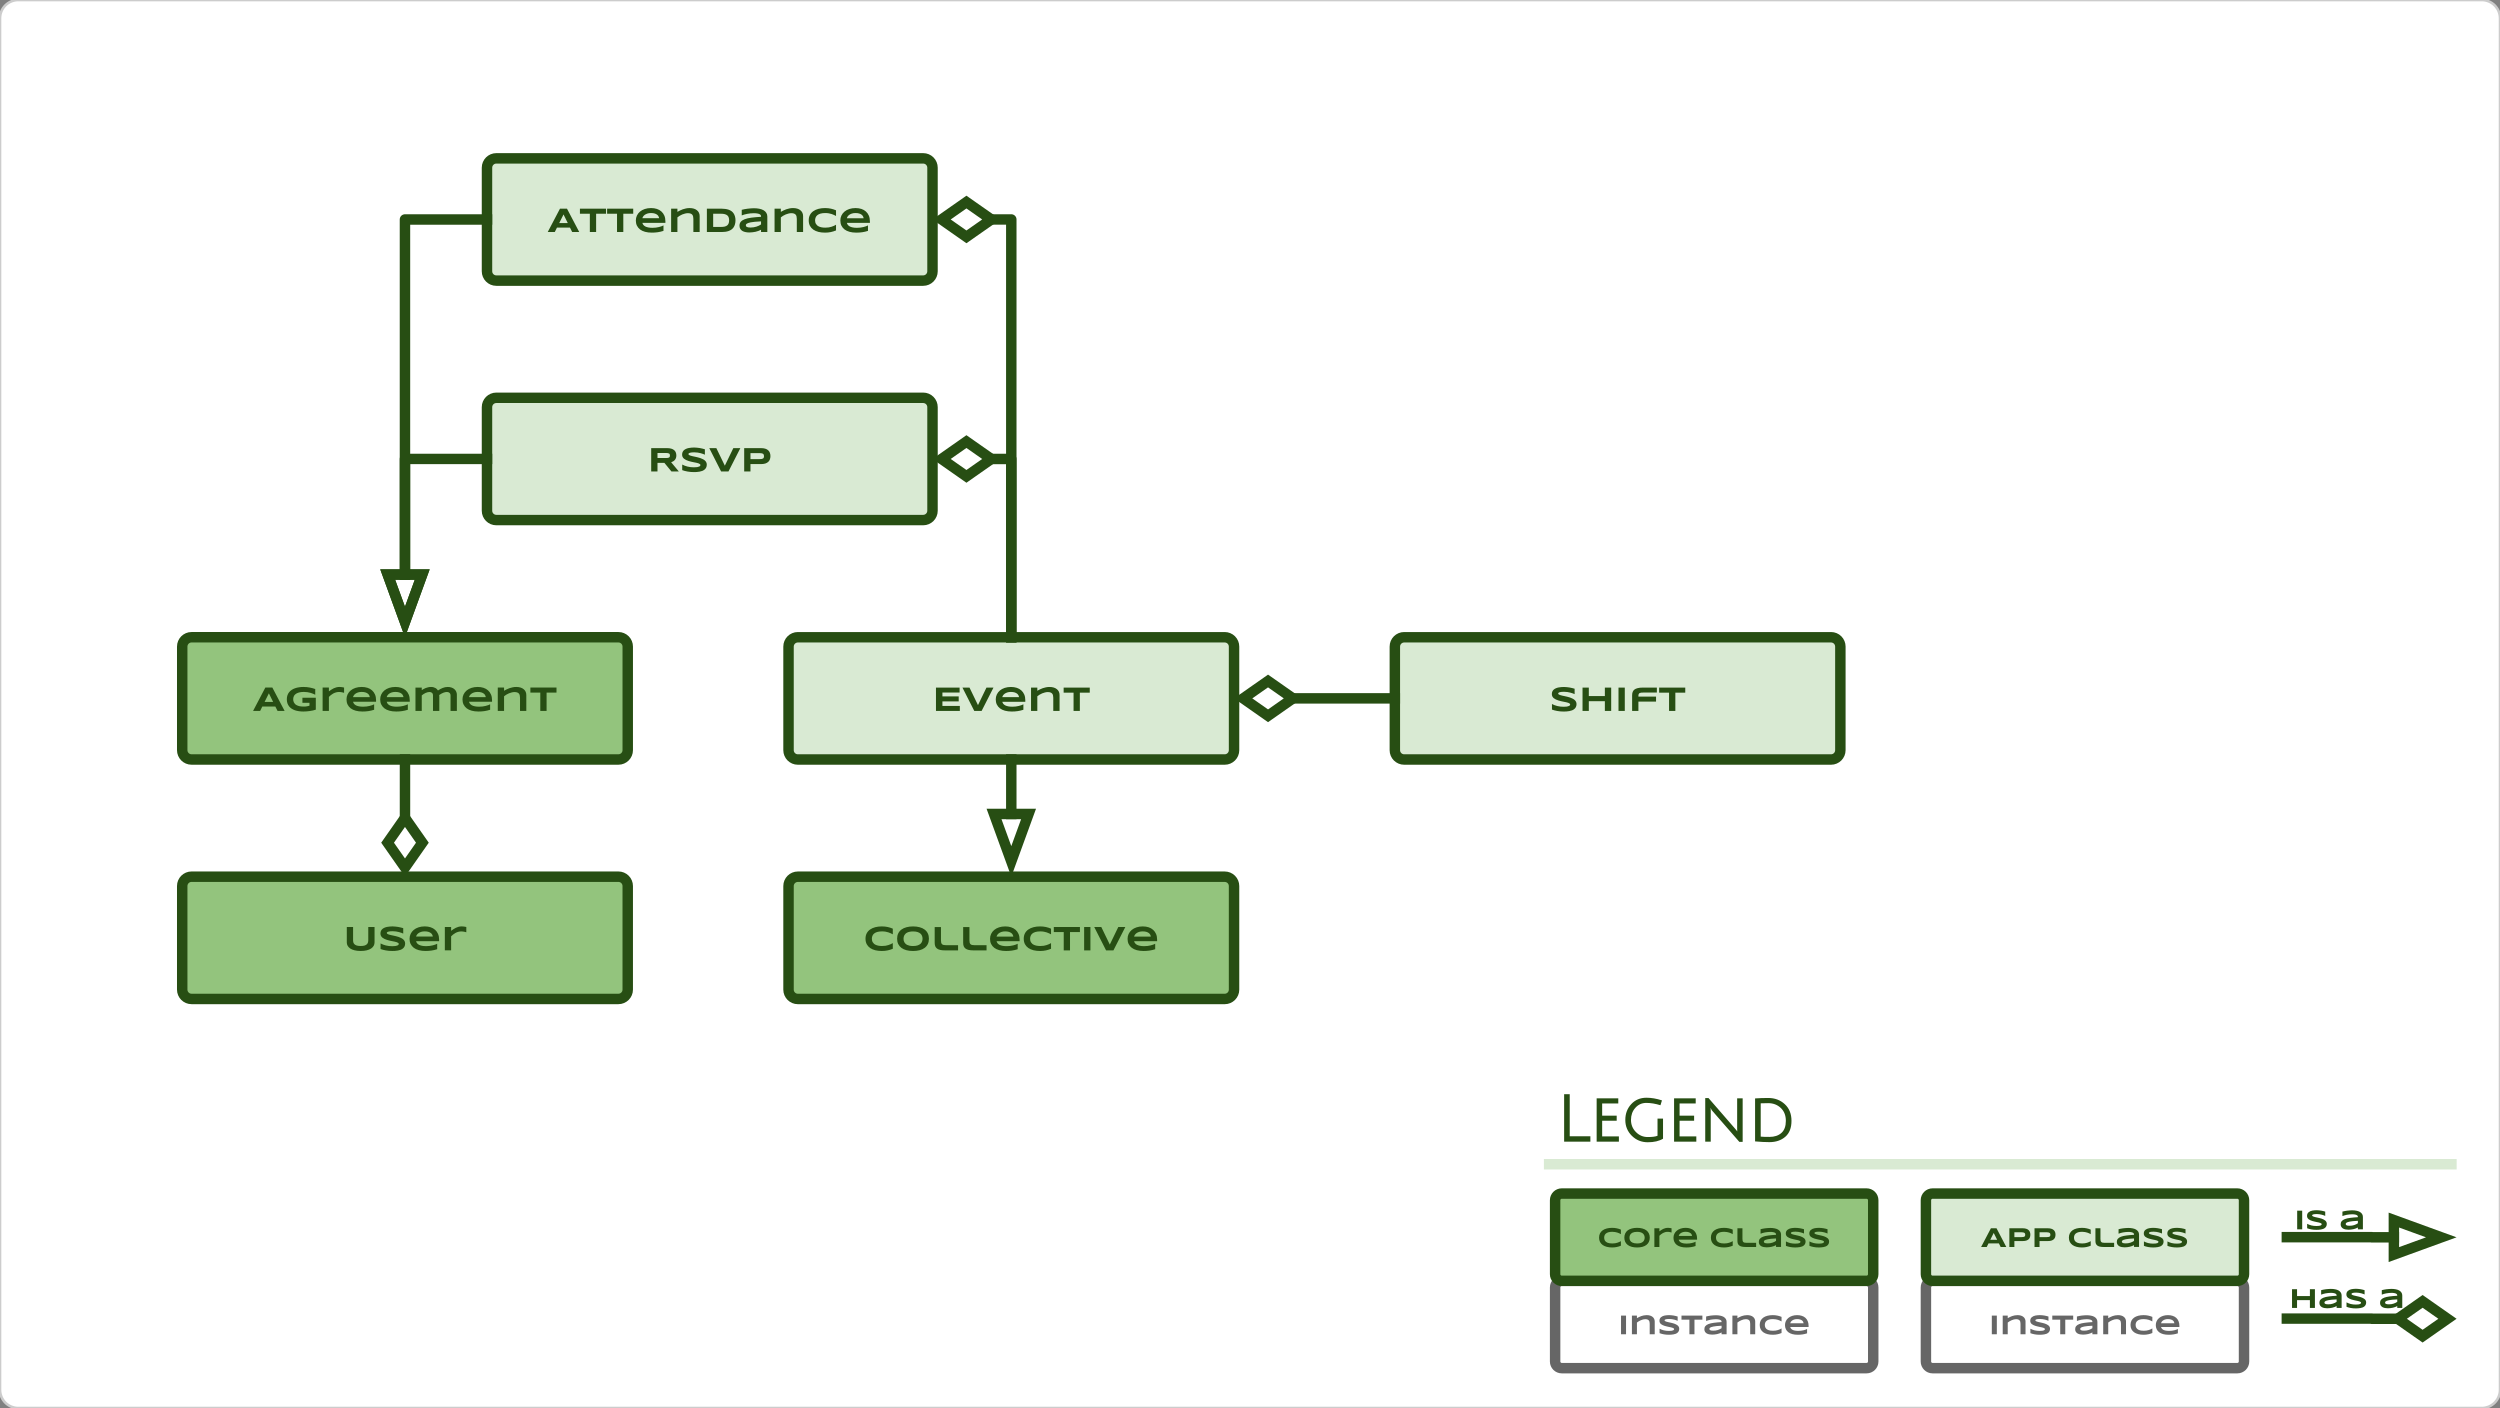 <svg version="1.1" viewBox="0.0 0.0 957.031 539.024" fill="none" stroke="none" stroke-linecap="square" stroke-miterlimit="10" xmlns:xlink="http://www.w3.org/1999/xlink" xmlns="http://www.w3.org/2000/svg"><rect x="0.0" y="0.0" width="957.031" height="539.024" fill="#808080" stroke="none"/><clipPath id="p.0"><path d="m0 0l957.032 0l0 539.024l-957.032 0l0 -539.024z" clip-rule="nonzero"/></clipPath><g clip-path="url(#p.0)"><path fill="#000000" fill-opacity="0.0" d="m0 0l957.032 0l0 539.024l-957.032 0z" fill-rule="evenodd"/><path fill="#ffffff" d="m0.005 7.007l0 0c0 -3.87 3.137 -7.007 7.007 -7.007l943.025 0c1.858 0 3.641 0.738 4.955 2.052c1.314 1.314 2.052 3.096 2.052 4.955l0 525.009c0 3.87 -3.137 7.007 -7.007 7.007l-943.025 0c-3.87 0 -7.007 -3.137 -7.007 -7.007z" fill-rule="evenodd"/><path stroke="#cccccc" stroke-width="1.0" stroke-linejoin="round" stroke-linecap="butt" d="m0.005 7.007l0 0c0 -3.87 3.137 -7.007 7.007 -7.007l943.025 0c1.858 0 3.641 0.738 4.955 2.052c1.314 1.314 2.052 3.096 2.052 4.955l0 525.009c0 3.87 -3.137 7.007 -7.007 7.007l-943.025 0c-3.87 0 -7.007 -3.137 -7.007 -7.007z" fill-rule="evenodd"/><path fill="#93c47d" d="m301.86 339.186l0 0c0 -1.973 1.599 -3.572 3.572 -3.572l163.406 0c0.947 0 1.856 0.376 2.526 1.046c0.67 0.67 1.046 1.579 1.046 2.526l0 39.658c0 1.973 -1.599 3.572 -3.572 3.572l-163.406 0c-1.973 0 -3.572 -1.599 -3.572 -3.572z" fill-rule="evenodd"/><path stroke="#274e13" stroke-width="4.0" stroke-linejoin="round" stroke-linecap="butt" d="m301.86 339.186l0 0c0 -1.973 1.599 -3.572 3.572 -3.572l163.406 0c0.947 0 1.856 0.376 2.526 1.046c0.67 0.67 1.046 1.579 1.046 2.526l0 39.658c0 1.973 -1.599 3.572 -3.572 3.572l-163.406 0c-1.973 0 -3.572 -1.599 -3.572 -3.572z" fill-rule="evenodd"/><path fill="#274e13" d="m341.777 363.206q-0.469 0.188 -0.953 0.344q-0.469 0.156 -0.984 0.266q-0.5 0.125 -1.062 0.172q-0.562 0.062 -1.203 0.062q-1.359 0 -2.516 -0.281q-1.141 -0.297 -1.984 -0.875q-0.828 -0.594 -1.297 -1.469q-0.453 -0.891 -0.453 -2.078q0 -1.172 0.453 -2.047q0.469 -0.891 1.297 -1.469q0.844 -0.594 1.984 -0.891q1.156 -0.297 2.516 -0.297q0.641 0 1.203 0.062q0.562 0.062 1.062 0.172q0.516 0.109 0.984 0.266q0.484 0.156 0.953 0.359l0 2.172q-0.375 -0.203 -0.781 -0.391q-0.406 -0.203 -0.906 -0.359q-0.484 -0.172 -1.078 -0.266q-0.594 -0.109 -1.344 -0.109q-1.141 0 -1.891 0.234q-0.75 0.234 -1.203 0.625q-0.438 0.391 -0.625 0.906q-0.188 0.5 -0.188 1.031q0 0.359 0.078 0.719q0.078 0.344 0.266 0.656q0.188 0.297 0.469 0.562q0.297 0.266 0.734 0.453q0.438 0.188 1.016 0.297q0.594 0.109 1.344 0.109q0.75 0 1.344 -0.094q0.594 -0.109 1.078 -0.266q0.5 -0.156 0.906 -0.344q0.406 -0.203 0.781 -0.406l0 2.172l0 0zm13.823 -3.859q0 1.156 -0.422 2.047q-0.422 0.875 -1.219 1.469q-0.781 0.594 -1.906 0.891q-1.125 0.297 -2.516 0.297q-1.406 0 -2.531 -0.297q-1.125 -0.297 -1.922 -0.891q-0.797 -0.594 -1.234 -1.469q-0.422 -0.891 -0.422 -2.047q0 -1.141 0.422 -2.016q0.438 -0.891 1.234 -1.484q0.797 -0.594 1.922 -0.891q1.125 -0.312 2.531 -0.312q1.391 0 2.516 0.312q1.125 0.297 1.906 0.891q0.797 0.594 1.219 1.484q0.422 0.875 0.422 2.016zm-2.438 0q0 -0.5 -0.172 -1.0q-0.156 -0.5 -0.562 -0.891q-0.406 -0.391 -1.109 -0.641q-0.703 -0.25 -1.781 -0.25q-0.734 0 -1.297 0.125q-0.547 0.109 -0.953 0.312q-0.391 0.188 -0.672 0.469q-0.266 0.266 -0.438 0.578q-0.156 0.312 -0.234 0.641q-0.062 0.328 -0.062 0.656q0 0.344 0.062 0.688q0.078 0.328 0.234 0.641q0.172 0.297 0.438 0.578q0.281 0.266 0.672 0.469q0.406 0.188 0.953 0.312q0.562 0.109 1.297 0.109q1.078 0 1.781 -0.25q0.703 -0.25 1.109 -0.641q0.406 -0.406 0.562 -0.906q0.172 -0.5 0.172 -1.0zm7.052 0.641q0 0.562 0.094 0.922q0.109 0.344 0.344 0.562q0.234 0.203 0.609 0.281q0.375 0.078 0.922 0.078l4.578 0l0 1.984l-5.062 0q-1.062 0 -1.797 -0.172q-0.734 -0.172 -1.203 -0.531q-0.469 -0.359 -0.688 -0.906q-0.203 -0.562 -0.203 -1.328l0 -6.0l2.406 0l0 5.109zm10.901 0q0 0.562 0.094 0.922q0.109 0.344 0.344 0.562q0.234 0.203 0.609 0.281q0.375 0.078 0.922 0.078l4.578 0l0 1.984l-5.062 0q-1.062 0 -1.797 -0.172q-0.734 -0.172 -1.203 -0.531q-0.469 -0.359 -0.688 -0.906q-0.203 -0.562 -0.203 -1.328l0 -6.0l2.406 0l0 5.109zm18.463 3.391q-1.109 0.359 -2.203 0.516q-1.094 0.156 -2.234 0.156q-1.469 0 -2.609 -0.312q-1.141 -0.312 -1.922 -0.906q-0.781 -0.609 -1.203 -1.469q-0.406 -0.859 -0.406 -1.953q0 -1.016 0.406 -1.891q0.422 -0.875 1.172 -1.516q0.766 -0.641 1.844 -1.0q1.078 -0.359 2.391 -0.359q1.219 0 2.234 0.328q1.016 0.328 1.734 0.984q0.719 0.641 1.125 1.578q0.406 0.938 0.406 2.172l0 0.609l-8.812 0q0.109 0.422 0.375 0.781q0.281 0.344 0.734 0.594q0.469 0.234 1.141 0.375q0.672 0.141 1.609 0.141q0.672 0 1.297 -0.078q0.641 -0.094 1.188 -0.219q0.562 -0.141 1.0 -0.297q0.453 -0.172 0.734 -0.328l0 2.094zm-1.672 -4.844q-0.031 -0.328 -0.203 -0.672q-0.156 -0.359 -0.516 -0.641q-0.359 -0.297 -0.938 -0.484q-0.578 -0.188 -1.453 -0.188q-0.812 0 -1.406 0.203q-0.594 0.203 -1.0 0.5q-0.391 0.297 -0.609 0.641q-0.219 0.344 -0.281 0.641l6.406 0zm14.445 4.672q-0.469 0.188 -0.953 0.344q-0.469 0.156 -0.984 0.266q-0.5 0.125 -1.062 0.172q-0.562 0.062 -1.203 0.062q-1.359 0 -2.516 -0.281q-1.141 -0.297 -1.984 -0.875q-0.828 -0.594 -1.297 -1.469q-0.453 -0.891 -0.453 -2.078q0 -1.172 0.453 -2.047q0.469 -0.891 1.297 -1.469q0.844 -0.594 1.984 -0.891q1.156 -0.297 2.516 -0.297q0.641 0 1.203 0.062q0.562 0.062 1.062 0.172q0.516 0.109 0.984 0.266q0.484 0.156 0.953 0.359l0 2.172q-0.375 -0.203 -0.781 -0.391q-0.406 -0.203 -0.906 -0.359q-0.484 -0.172 -1.078 -0.266q-0.594 -0.109 -1.344 -0.109q-1.141 0 -1.891 0.234q-0.75 0.234 -1.203 0.625q-0.438 0.391 -0.625 0.906q-0.188 0.5 -0.188 1.031q0 0.359 0.078 0.719q0.078 0.344 0.266 0.656q0.188 0.297 0.469 0.562q0.297 0.266 0.734 0.453q0.438 0.188 1.016 0.297q0.594 0.109 1.344 0.109q0.75 0 1.344 -0.094q0.594 -0.109 1.078 -0.266q0.5 -0.156 0.906 -0.344q0.406 -0.203 0.781 -0.406l0 2.172l0 0zm7.261 -6.391l0 7.0l-2.406 0l0 -7.0l-3.797 0l0 -1.938l10.0 0l0 1.938l-3.797 0zm5.406 7.0l0 -8.938l2.406 0l0 8.938l-2.406 0zm11.213 0l-2.812 0l-4.531 -8.938l2.703 0l3.25 6.719l3.25 -6.719l2.688 0l-4.547 8.938zm15.989 -0.438q-1.109 0.359 -2.203 0.516q-1.094 0.156 -2.234 0.156q-1.469 0 -2.609 -0.312q-1.141 -0.312 -1.922 -0.906q-0.781 -0.609 -1.203 -1.469q-0.406 -0.859 -0.406 -1.953q0 -1.016 0.406 -1.891q0.422 -0.875 1.172 -1.516q0.766 -0.641 1.844 -1.0q1.078 -0.359 2.391 -0.359q1.219 0 2.234 0.328q1.016 0.328 1.734 0.984q0.719 0.641 1.125 1.578q0.406 0.938 0.406 2.172l0 0.609l-8.812 0q0.109 0.422 0.375 0.781q0.281 0.344 0.734 0.594q0.469 0.234 1.141 0.375q0.672 0.141 1.609 0.141q0.672 0 1.297 -0.078q0.641 -0.094 1.188 -0.219q0.562 -0.141 1.0 -0.297q0.453 -0.172 0.734 -0.328l0 2.094zm-1.672 -4.844q-0.031 -0.328 -0.203 -0.672q-0.156 -0.359 -0.516 -0.641q-0.359 -0.297 -0.938 -0.484q-0.578 -0.188 -1.453 -0.188q-0.812 0 -1.406 0.203q-0.594 0.203 -1.0 0.5q-0.391 0.297 -0.609 0.641q-0.219 0.344 -0.281 0.641l6.406 0z" fill-rule="nonzero"/><path fill="#93c47d" d="m69.756 339.18l0 0c0 -1.973 1.599 -3.572 3.572 -3.572l163.406 0c0.947 0 1.856 0.376 2.526 1.046c0.67 0.67 1.046 1.579 1.046 2.526l0 39.658c0 1.973 -1.599 3.572 -3.572 3.572l-163.406 0c-1.973 0 -3.572 -1.599 -3.572 -3.572z" fill-rule="evenodd"/><path stroke="#274e13" stroke-width="4.0" stroke-linejoin="round" stroke-linecap="butt" d="m69.756 339.18l0 0c0 -1.973 1.599 -3.572 3.572 -3.572l163.406 0c0.947 0 1.856 0.376 2.526 1.046c0.67 0.67 1.046 1.579 1.046 2.526l0 39.658c0 1.973 -1.599 3.572 -3.572 3.572l-163.406 0c-1.973 0 -3.572 -1.599 -3.572 -3.572z" fill-rule="evenodd"/><path fill="#274e13" d="m143.381 360.794q0 0.672 -0.328 1.266q-0.328 0.594 -1.0 1.047q-0.656 0.438 -1.656 0.688q-0.984 0.25 -2.312 0.25q-1.328 0 -2.328 -0.25q-1.0 -0.25 -1.672 -0.688q-0.656 -0.453 -1.0 -1.047q-0.328 -0.594 -0.328 -1.266l0 -5.922l2.406 0l0 5.062q0 0.453 0.109 0.859q0.125 0.391 0.438 0.688q0.312 0.297 0.875 0.484q0.578 0.172 1.5 0.172q0.906 0 1.469 -0.172q0.562 -0.188 0.875 -0.484q0.312 -0.297 0.422 -0.688q0.125 -0.406 0.125 -0.859l0 -5.062l2.406 0l0 5.922l0 0zm10.977 -3.406q-0.25 -0.125 -0.672 -0.281q-0.422 -0.156 -0.953 -0.297q-0.516 -0.141 -1.141 -0.234q-0.609 -0.094 -1.266 -0.094q-0.516 0 -0.891 0.031q-0.359 0.031 -0.609 0.094q-0.25 0.047 -0.406 0.125q-0.141 0.062 -0.219 0.141q-0.078 0.062 -0.109 0.141q-0.016 0.062 -0.016 0.125q0 0.188 0.188 0.344q0.203 0.141 0.531 0.25q0.344 0.109 0.797 0.219q0.453 0.094 0.953 0.203q0.5 0.109 1.031 0.234q0.547 0.125 1.047 0.297q0.516 0.172 0.953 0.406q0.453 0.219 0.781 0.516q0.344 0.297 0.531 0.688q0.203 0.391 0.203 0.891q0 0.641 -0.234 1.109q-0.219 0.469 -0.609 0.781q-0.375 0.312 -0.875 0.516q-0.5 0.188 -1.047 0.281q-0.547 0.109 -1.109 0.141q-0.562 0.031 -1.078 0.031q-1.328 0 -2.453 -0.219q-1.125 -0.203 -2.0 -0.531l0 -2.141q0.906 0.5 2.047 0.781q1.141 0.281 2.438 0.281q0.766 0 1.25 -0.078q0.484 -0.094 0.75 -0.219q0.281 -0.125 0.375 -0.266q0.109 -0.156 0.109 -0.297q0 -0.219 -0.203 -0.375q-0.188 -0.156 -0.531 -0.281q-0.344 -0.125 -0.797 -0.219q-0.438 -0.094 -0.953 -0.188q-0.5 -0.109 -1.031 -0.219q-0.531 -0.125 -1.031 -0.281q-0.5 -0.172 -0.953 -0.375q-0.453 -0.219 -0.797 -0.5q-0.328 -0.297 -0.531 -0.672q-0.188 -0.391 -0.188 -0.891q0 -0.594 0.203 -1.016q0.203 -0.438 0.562 -0.734q0.359 -0.297 0.812 -0.484q0.469 -0.203 0.984 -0.297q0.516 -0.109 1.047 -0.141q0.531 -0.047 1.0 -0.047q0.516 0 1.062 0.062q0.562 0.047 1.094 0.141q0.531 0.094 1.031 0.219q0.5 0.125 0.922 0.25l0 2.078zm13 5.984q-1.109 0.359 -2.203 0.516q-1.094 0.156 -2.234 0.156q-1.469 0 -2.609 -0.312q-1.141 -0.312 -1.922 -0.906q-0.781 -0.609 -1.203 -1.469q-0.406 -0.859 -0.406 -1.953q0 -1.016 0.406 -1.891q0.422 -0.875 1.172 -1.516q0.766 -0.641 1.844 -1.0q1.078 -0.359 2.391 -0.359q1.219 0 2.234 0.328q1.016 0.328 1.734 0.984q0.719 0.641 1.125 1.578q0.406 0.938 0.406 2.172l0 0.609l-8.812 0q0.109 0.422 0.375 0.781q0.281 0.344 0.734 0.594q0.469 0.234 1.141 0.375q0.672 0.141 1.609 0.141q0.672 0 1.297 -0.078q0.641 -0.094 1.188 -0.219q0.562 -0.141 1.0 -0.297q0.453 -0.172 0.734 -0.328l0 2.094zm-1.672 -4.844q-0.031 -0.328 -0.203 -0.672q-0.156 -0.359 -0.516 -0.641q-0.359 -0.297 -0.938 -0.484q-0.578 -0.188 -1.453 -0.188q-0.812 0 -1.406 0.203q-0.594 0.203 -1.0 0.5q-0.391 0.297 -0.609 0.641q-0.219 0.344 -0.281 0.641l6.406 0zm12.82 -1.641q-0.094 -0.031 -0.281 -0.078q-0.188 -0.062 -0.438 -0.109q-0.25 -0.062 -0.547 -0.094q-0.297 -0.047 -0.609 -0.047q-0.641 0 -1.203 0.156q-0.562 0.156 -1.062 0.422q-0.484 0.266 -0.906 0.609q-0.406 0.328 -0.766 0.688l0 5.375l-2.406 0l0 -8.938l2.406 0l0 1.453q0.438 -0.328 0.891 -0.625q0.469 -0.312 0.953 -0.547q0.5 -0.234 1.047 -0.375q0.562 -0.141 1.188 -0.141q0.234 0 0.469 0.031q0.25 0.016 0.484 0.047q0.234 0.031 0.422 0.078q0.203 0.031 0.359 0.078l0 2.016l0 0z" fill-rule="nonzero"/><path fill="#d9ead3" d="m301.86 247.522l0 0c0 -1.973 1.599 -3.572 3.573 -3.572l163.406 0c0.948 0 1.856 0.376 2.526 1.046c0.67 0.67 1.046 1.579 1.046 2.526l0 39.658c0 1.973 -1.599 3.572 -3.573 3.572l-163.406 0c-1.973 0 -3.573 -1.599 -3.573 -3.572z" fill-rule="evenodd"/><path stroke="#274e13" stroke-width="4.0" stroke-linejoin="round" stroke-linecap="butt" d="m301.86 247.522l0 0c0 -1.973 1.599 -3.572 3.573 -3.572l163.406 0c0.948 0 1.856 0.376 2.526 1.046c0.67 0.67 1.046 1.579 1.046 2.526l0 39.658c0 1.973 -1.599 3.572 -3.573 3.572l-163.406 0c-1.973 0 -3.573 -1.599 -3.573 -3.572z" fill-rule="evenodd"/><path fill="#274e13" d="m358.3 272.151l0 -8.938l9.047 0l0 1.906l-6.578 0l0 1.469l6.234 0l0 1.906l-6.234 0l0 1.75l6.672 0l0 1.906l-9.141 0zm17.473 0l-2.812 0l-4.531 -8.938l2.703 0l3.25 6.719l3.25 -6.719l2.688 0l-4.547 8.938zm15.989 -0.438q-1.109 0.359 -2.203 0.516q-1.094 0.156 -2.234 0.156q-1.469 0 -2.609 -0.312q-1.141 -0.312 -1.922 -0.906q-0.781 -0.609 -1.203 -1.469q-0.406 -0.859 -0.406 -1.953q0 -1.016 0.406 -1.891q0.422 -0.875 1.172 -1.516q0.766 -0.641 1.844 -1.0q1.078 -0.359 2.391 -0.359q1.219 0 2.234 0.328q1.016 0.328 1.734 0.984q0.719 0.641 1.125 1.578q0.406 0.938 0.406 2.172l0 0.609l-8.812 0q0.109 0.422 0.375 0.781q0.281 0.344 0.734 0.594q0.469 0.234 1.141 0.375q0.672 0.141 1.609 0.141q0.672 0 1.297 -0.078q0.641 -0.094 1.188 -0.219q0.562 -0.141 1.0 -0.297q0.453 -0.172 0.734 -0.328l0 2.094zm-1.672 -4.844q-0.031 -0.328 -0.203 -0.672q-0.156 -0.359 -0.516 -0.641q-0.359 -0.297 -0.938 -0.484q-0.578 -0.188 -1.453 -0.188q-0.812 0 -1.406 0.203q-0.594 0.203 -1.0 0.5q-0.391 0.297 -0.609 0.641q-0.219 0.344 -0.281 0.641l6.406 0zm13.117 5.281l0 -5.016q0 -0.5 -0.094 -0.906q-0.078 -0.406 -0.312 -0.688q-0.234 -0.297 -0.656 -0.453q-0.406 -0.156 -1.047 -0.156q-0.5 0 -1.047 0.141q-0.531 0.125 -1.078 0.344q-0.531 0.219 -1.016 0.516q-0.484 0.297 -0.859 0.609l0 5.609l-2.406 0l0 -8.938l2.406 0l0 1.219q0.453 -0.266 0.969 -0.516q0.516 -0.266 1.094 -0.469q0.578 -0.203 1.219 -0.328q0.656 -0.141 1.391 -0.141q0.906 0 1.609 0.219q0.719 0.219 1.203 0.625q0.5 0.391 0.766 0.969q0.266 0.562 0.266 1.266l0 6.094l-2.406 0zm10.17 -7.0l0 7.0l-2.406 0l0 -7.0l-3.797 0l0 -1.938l10.0 0l0 1.938l-3.797 0z" fill-rule="nonzero"/><path fill="#ffffff" d="m737.265 492.877l0 0c0 -1.409 1.142 -2.551 2.551 -2.551l116.672 0c0.676 0 1.325 0.269 1.804 0.747c0.478 0.478 0.747 1.127 0.747 1.804l0 28.316c0 1.409 -1.142 2.551 -2.551 2.551l-116.672 0c-1.409 0 -2.551 -1.142 -2.551 -2.551z" fill-rule="evenodd"/><path stroke="#666666" stroke-width="4.0" stroke-linejoin="round" stroke-linecap="butt" d="m737.265 492.877l0 0c0 -1.409 1.142 -2.551 2.551 -2.551l116.672 0c0.676 0 1.325 0.269 1.804 0.747c0.478 0.478 0.747 1.127 0.747 1.804l0 28.316c0 1.409 -1.142 2.551 -2.551 2.551l-116.672 0c-1.409 0 -2.551 -1.142 -2.551 -2.551z" fill-rule="evenodd"/><path fill="#666666" d="m762.493 510.775l0 -7.156l1.922 0l0 7.156l-1.922 0zm10.98 0l0 -4.0q0 -0.406 -0.078 -0.734q-0.062 -0.328 -0.25 -0.547q-0.188 -0.234 -0.516 -0.359q-0.328 -0.141 -0.844 -0.141q-0.406 0 -0.844 0.109q-0.422 0.109 -0.859 0.297q-0.422 0.172 -0.812 0.406q-0.391 0.234 -0.688 0.484l0 4.484l-1.922 0l0 -7.156l1.922 0l0 0.984q0.359 -0.203 0.766 -0.406q0.422 -0.219 0.875 -0.375q0.469 -0.172 0.984 -0.266q0.531 -0.109 1.109 -0.109q0.719 0 1.281 0.172q0.578 0.172 0.969 0.5q0.406 0.312 0.609 0.766q0.219 0.453 0.219 1.016l0 4.875l-1.922 0zm10.708 -5.141q-0.203 -0.094 -0.531 -0.219q-0.328 -0.125 -0.75 -0.234q-0.422 -0.109 -0.922 -0.188q-0.5 -0.078 -1.016 -0.078q-0.422 0 -0.719 0.031q-0.281 0.016 -0.484 0.062q-0.203 0.047 -0.328 0.109q-0.109 0.047 -0.172 0.109q-0.062 0.047 -0.078 0.109q-0.016 0.047 -0.016 0.094q0 0.156 0.156 0.281q0.156 0.109 0.422 0.203q0.266 0.094 0.625 0.172q0.359 0.078 0.766 0.172q0.406 0.078 0.828 0.188q0.438 0.094 0.844 0.234q0.406 0.141 0.766 0.328q0.359 0.172 0.625 0.406q0.266 0.234 0.422 0.547q0.156 0.312 0.156 0.719q0 0.516 -0.188 0.891q-0.172 0.359 -0.484 0.625q-0.297 0.25 -0.703 0.406q-0.391 0.141 -0.844 0.219q-0.438 0.094 -0.891 0.109q-0.438 0.031 -0.844 0.031q-1.062 0 -1.969 -0.172q-0.906 -0.172 -1.594 -0.438l0 -1.703q0.719 0.391 1.625 0.625q0.906 0.219 1.953 0.219q0.609 0 1.0 -0.062q0.391 -0.062 0.609 -0.156q0.219 -0.109 0.297 -0.234q0.078 -0.125 0.078 -0.234q0 -0.172 -0.156 -0.297q-0.156 -0.125 -0.438 -0.219q-0.266 -0.094 -0.625 -0.172q-0.359 -0.078 -0.766 -0.156q-0.391 -0.094 -0.828 -0.188q-0.422 -0.094 -0.828 -0.219q-0.391 -0.125 -0.75 -0.297q-0.359 -0.172 -0.641 -0.391q-0.266 -0.234 -0.422 -0.531q-0.156 -0.312 -0.156 -0.719q0 -0.469 0.156 -0.812q0.172 -0.344 0.453 -0.578q0.297 -0.25 0.656 -0.406q0.375 -0.156 0.781 -0.234q0.422 -0.078 0.844 -0.109q0.422 -0.031 0.797 -0.031q0.422 0 0.859 0.047q0.438 0.031 0.859 0.109q0.438 0.078 0.828 0.172q0.406 0.094 0.734 0.203l0 1.656zm6.429 -0.453l0 5.594l-1.938 0l0 -5.594l-3.031 0l0 -1.562l8.0 0l0 1.562l-3.031 0zm10.383 5.594l0 -0.703q-0.375 0.203 -0.797 0.359q-0.422 0.156 -0.891 0.266q-0.453 0.109 -0.938 0.156q-0.484 0.062 -0.984 0.062q-0.578 0 -1.125 -0.109q-0.531 -0.109 -0.953 -0.344q-0.406 -0.25 -0.656 -0.641q-0.25 -0.406 -0.25 -0.984q0 -0.719 0.391 -1.188q0.391 -0.484 1.203 -0.797q0.812 -0.312 2.047 -0.469q1.25 -0.172 2.953 -0.266l0 -0.156q0 -0.172 -0.094 -0.344q-0.094 -0.172 -0.344 -0.297q-0.25 -0.141 -0.688 -0.219q-0.422 -0.094 -1.094 -0.094q-0.516 0 -1.031 0.062q-0.516 0.047 -1.0 0.141q-0.469 0.094 -0.891 0.219q-0.422 0.125 -0.781 0.266l0 -1.719q0.375 -0.094 0.828 -0.188q0.453 -0.094 0.938 -0.156q0.484 -0.062 0.984 -0.094q0.5 -0.047 0.953 -0.047q0.906 0 1.656 0.156q0.766 0.141 1.312 0.453q0.547 0.312 0.859 0.797q0.312 0.469 0.312 1.141l0 4.734l-1.922 0zm0 -3.266q-1.125 0.047 -1.906 0.125q-0.766 0.078 -1.281 0.188q-0.516 0.094 -0.812 0.219q-0.297 0.109 -0.438 0.234q-0.141 0.125 -0.188 0.25q-0.031 0.125 -0.031 0.234q0 0.125 0.062 0.25q0.078 0.109 0.234 0.203q0.172 0.078 0.453 0.141q0.281 0.047 0.719 0.047q0.469 0 0.922 -0.062q0.453 -0.078 0.859 -0.203q0.406 -0.141 0.766 -0.312q0.359 -0.172 0.641 -0.375l0 -0.938zm10.948 3.266l0 -4.0q0 -0.406 -0.078 -0.734q-0.062 -0.328 -0.25 -0.547q-0.188 -0.234 -0.516 -0.359q-0.328 -0.141 -0.844 -0.141q-0.406 0 -0.844 0.109q-0.422 0.109 -0.859 0.297q-0.422 0.172 -0.812 0.406q-0.391 0.234 -0.688 0.484l0 4.484l-1.922 0l0 -7.156l1.922 0l0 0.984q0.359 -0.203 0.766 -0.406q0.422 -0.219 0.875 -0.375q0.469 -0.172 0.984 -0.266q0.531 -0.109 1.109 -0.109q0.719 0 1.281 0.172q0.578 0.172 0.969 0.5q0.406 0.312 0.609 0.766q0.219 0.453 0.219 1.016l0 4.875l-1.922 0zm12.005 -0.484q-0.375 0.156 -0.766 0.281q-0.375 0.125 -0.781 0.203q-0.406 0.094 -0.859 0.141q-0.438 0.047 -0.953 0.047q-1.094 0 -2.016 -0.234q-0.922 -0.234 -1.594 -0.703q-0.656 -0.469 -1.031 -1.172q-0.359 -0.703 -0.359 -1.641q0 -0.953 0.359 -1.656q0.375 -0.703 1.031 -1.172q0.672 -0.469 1.594 -0.703q0.922 -0.234 2.016 -0.234q0.516 0 0.953 0.047q0.453 0.047 0.859 0.141q0.406 0.078 0.781 0.203q0.391 0.125 0.766 0.281l0 1.75q-0.297 -0.172 -0.625 -0.328q-0.328 -0.156 -0.734 -0.281q-0.391 -0.125 -0.859 -0.203q-0.469 -0.094 -1.062 -0.094q-0.922 0 -1.531 0.188q-0.594 0.188 -0.953 0.5q-0.359 0.312 -0.5 0.719q-0.141 0.406 -0.141 0.844q0 0.281 0.062 0.562q0.062 0.281 0.203 0.531q0.141 0.234 0.375 0.453q0.234 0.203 0.578 0.359q0.359 0.141 0.828 0.234q0.469 0.078 1.078 0.078q0.594 0 1.062 -0.078q0.469 -0.078 0.859 -0.203q0.406 -0.125 0.734 -0.281q0.328 -0.156 0.625 -0.328l0 1.75l0 0zm9.772 0.125q-0.891 0.297 -1.766 0.422q-0.875 0.125 -1.781 0.125q-1.172 0 -2.094 -0.25q-0.906 -0.25 -1.531 -0.719q-0.625 -0.484 -0.953 -1.172q-0.328 -0.703 -0.328 -1.578q0 -0.812 0.328 -1.5q0.328 -0.703 0.938 -1.203q0.609 -0.516 1.469 -0.797q0.859 -0.297 1.906 -0.297q0.984 0 1.781 0.266q0.812 0.25 1.391 0.766q0.578 0.516 0.891 1.281q0.328 0.75 0.328 1.734l0 0.484l-7.031 0q0.078 0.328 0.297 0.609q0.219 0.281 0.578 0.484q0.375 0.188 0.906 0.297q0.547 0.109 1.297 0.109q0.531 0 1.047 -0.062q0.516 -0.062 0.953 -0.172q0.438 -0.109 0.797 -0.234q0.359 -0.125 0.578 -0.266l0 1.672zm-1.328 -3.859q-0.031 -0.266 -0.172 -0.547q-0.125 -0.281 -0.422 -0.516q-0.281 -0.234 -0.75 -0.375q-0.453 -0.156 -1.141 -0.156q-0.656 0 -1.141 0.172q-0.469 0.156 -0.797 0.406q-0.312 0.234 -0.484 0.516q-0.172 0.266 -0.219 0.5l5.125 0z" fill-rule="nonzero"/><path fill="#ffffff" d="m595.32 492.877l0 0c0 -1.409 1.142 -2.551 2.551 -2.551l116.672 0c0.677 0 1.325 0.269 1.804 0.747c0.478 0.478 0.747 1.127 0.747 1.804l0 28.316c0 1.409 -1.142 2.551 -2.551 2.551l-116.672 0c-1.409 0 -2.551 -1.142 -2.551 -2.551z" fill-rule="evenodd"/><path stroke="#666666" stroke-width="4.0" stroke-linejoin="round" stroke-linecap="butt" d="m595.32 492.877l0 0c0 -1.409 1.142 -2.551 2.551 -2.551l116.672 0c0.677 0 1.325 0.269 1.804 0.747c0.478 0.478 0.747 1.127 0.747 1.804l0 28.316c0 1.409 -1.142 2.551 -2.551 2.551l-116.672 0c-1.409 0 -2.551 -1.142 -2.551 -2.551z" fill-rule="evenodd"/><path fill="#666666" d="m620.547 510.775l0 -7.156l1.922 0l0 7.156l-1.922 0zm10.98 0l0 -4.0q0 -0.406 -0.078 -0.734q-0.062 -0.328 -0.25 -0.547q-0.188 -0.234 -0.516 -0.359q-0.328 -0.141 -0.844 -0.141q-0.406 0 -0.844 0.109q-0.422 0.109 -0.859 0.297q-0.422 0.172 -0.812 0.406q-0.391 0.234 -0.688 0.484l0 4.484l-1.922 0l0 -7.156l1.922 0l0 0.984q0.359 -0.203 0.766 -0.406q0.422 -0.219 0.875 -0.375q0.469 -0.172 0.984 -0.266q0.531 -0.109 1.109 -0.109q0.719 0 1.281 0.172q0.578 0.172 0.969 0.5q0.406 0.312 0.609 0.766q0.219 0.453 0.219 1.016l0 4.875l-1.922 0zm10.708 -5.141q-0.203 -0.094 -0.531 -0.219q-0.328 -0.125 -0.75 -0.234q-0.422 -0.109 -0.922 -0.188q-0.5 -0.078 -1.016 -0.078q-0.422 0 -0.719 0.031q-0.281 0.016 -0.484 0.062q-0.203 0.047 -0.328 0.109q-0.109 0.047 -0.172 0.109q-0.062 0.047 -0.078 0.109q-0.016 0.047 -0.016 0.094q0 0.156 0.156 0.281q0.156 0.109 0.422 0.203q0.266 0.094 0.625 0.172q0.359 0.078 0.766 0.172q0.406 0.078 0.828 0.188q0.438 0.094 0.844 0.234q0.406 0.141 0.766 0.328q0.359 0.172 0.625 0.406q0.266 0.234 0.422 0.547q0.156 0.312 0.156 0.719q0 0.516 -0.188 0.891q-0.172 0.359 -0.484 0.625q-0.297 0.25 -0.703 0.406q-0.391 0.141 -0.844 0.219q-0.438 0.094 -0.891 0.109q-0.438 0.031 -0.844 0.031q-1.062 0 -1.969 -0.172q-0.906 -0.172 -1.594 -0.438l0 -1.703q0.719 0.391 1.625 0.625q0.906 0.219 1.953 0.219q0.609 0 1.0 -0.062q0.391 -0.062 0.609 -0.156q0.219 -0.109 0.297 -0.234q0.078 -0.125 0.078 -0.234q0 -0.172 -0.156 -0.297q-0.156 -0.125 -0.438 -0.219q-0.266 -0.094 -0.625 -0.172q-0.359 -0.078 -0.766 -0.156q-0.391 -0.094 -0.828 -0.188q-0.422 -0.094 -0.828 -0.219q-0.391 -0.125 -0.75 -0.297q-0.359 -0.172 -0.641 -0.391q-0.266 -0.234 -0.422 -0.531q-0.156 -0.312 -0.156 -0.719q0 -0.469 0.156 -0.812q0.172 -0.344 0.453 -0.578q0.297 -0.25 0.656 -0.406q0.375 -0.156 0.781 -0.234q0.422 -0.078 0.844 -0.109q0.422 -0.031 0.797 -0.031q0.422 0 0.859 0.047q0.438 0.031 0.859 0.109q0.438 0.078 0.828 0.172q0.406 0.094 0.734 0.203l0 1.656zm6.429 -0.453l0 5.594l-1.938 0l0 -5.594l-3.031 0l0 -1.562l8.0 0l0 1.562l-3.031 0zm10.383 5.594l0 -0.703q-0.375 0.203 -0.797 0.359q-0.422 0.156 -0.891 0.266q-0.453 0.109 -0.938 0.156q-0.484 0.062 -0.984 0.062q-0.578 0 -1.125 -0.109q-0.531 -0.109 -0.953 -0.344q-0.406 -0.25 -0.656 -0.641q-0.25 -0.406 -0.25 -0.984q0 -0.719 0.391 -1.188q0.391 -0.484 1.203 -0.797q0.812 -0.312 2.047 -0.469q1.25 -0.172 2.953 -0.266l0 -0.156q0 -0.172 -0.094 -0.344q-0.094 -0.172 -0.344 -0.297q-0.25 -0.141 -0.688 -0.219q-0.422 -0.094 -1.094 -0.094q-0.516 0 -1.031 0.062q-0.516 0.047 -1.0 0.141q-0.469 0.094 -0.891 0.219q-0.422 0.125 -0.781 0.266l0 -1.719q0.375 -0.094 0.828 -0.188q0.453 -0.094 0.938 -0.156q0.484 -0.062 0.984 -0.094q0.5 -0.047 0.953 -0.047q0.906 0 1.656 0.156q0.766 0.141 1.312 0.453q0.547 0.312 0.859 0.797q0.312 0.469 0.312 1.141l0 4.734l-1.922 0zm0 -3.266q-1.125 0.047 -1.906 0.125q-0.766 0.078 -1.281 0.188q-0.516 0.094 -0.812 0.219q-0.297 0.109 -0.438 0.234q-0.141 0.125 -0.188 0.25q-0.031 0.125 -0.031 0.234q0 0.125 0.062 0.25q0.078 0.109 0.234 0.203q0.172 0.078 0.453 0.141q0.281 0.047 0.719 0.047q0.469 0 0.922 -0.062q0.453 -0.078 0.859 -0.203q0.406 -0.141 0.766 -0.312q0.359 -0.172 0.641 -0.375l0 -0.938zm10.948 3.266l0 -4.0q0 -0.406 -0.078 -0.734q-0.062 -0.328 -0.25 -0.547q-0.188 -0.234 -0.516 -0.359q-0.328 -0.141 -0.844 -0.141q-0.406 0 -0.844 0.109q-0.422 0.109 -0.859 0.297q-0.422 0.172 -0.812 0.406q-0.391 0.234 -0.688 0.484l0 4.484l-1.922 0l0 -7.156l1.922 0l0 0.984q0.359 -0.203 0.766 -0.406q0.422 -0.219 0.875 -0.375q0.469 -0.172 0.984 -0.266q0.531 -0.109 1.109 -0.109q0.719 0 1.281 0.172q0.578 0.172 0.969 0.5q0.406 0.312 0.609 0.766q0.219 0.453 0.219 1.016l0 4.875l-1.922 0zm12.005 -0.484q-0.375 0.156 -0.766 0.281q-0.375 0.125 -0.781 0.203q-0.406 0.094 -0.859 0.141q-0.438 0.047 -0.953 0.047q-1.094 0 -2.016 -0.234q-0.922 -0.234 -1.594 -0.703q-0.656 -0.469 -1.031 -1.172q-0.359 -0.703 -0.359 -1.641q0 -0.953 0.359 -1.656q0.375 -0.703 1.031 -1.172q0.672 -0.469 1.594 -0.703q0.922 -0.234 2.016 -0.234q0.516 0 0.953 0.047q0.453 0.047 0.859 0.141q0.406 0.078 0.781 0.203q0.391 0.125 0.766 0.281l0 1.75q-0.297 -0.172 -0.625 -0.328q-0.328 -0.156 -0.734 -0.281q-0.391 -0.125 -0.859 -0.203q-0.469 -0.094 -1.062 -0.094q-0.922 0 -1.531 0.188q-0.594 0.188 -0.953 0.5q-0.359 0.312 -0.5 0.719q-0.141 0.406 -0.141 0.844q0 0.281 0.062 0.562q0.062 0.281 0.203 0.531q0.141 0.234 0.375 0.453q0.234 0.203 0.578 0.359q0.359 0.141 0.828 0.234q0.469 0.078 1.078 0.078q0.594 0 1.062 -0.078q0.469 -0.078 0.859 -0.203q0.406 -0.125 0.734 -0.281q0.328 -0.156 0.625 -0.328l0 1.75l0 0zm9.772 0.125q-0.891 0.297 -1.766 0.422q-0.875 0.125 -1.781 0.125q-1.172 0 -2.094 -0.25q-0.906 -0.25 -1.531 -0.719q-0.625 -0.484 -0.953 -1.172q-0.328 -0.703 -0.328 -1.578q0 -0.812 0.328 -1.5q0.328 -0.703 0.938 -1.203q0.609 -0.516 1.469 -0.797q0.859 -0.297 1.906 -0.297q0.984 0 1.781 0.266q0.812 0.25 1.391 0.766q0.578 0.516 0.891 1.281q0.328 0.75 0.328 1.734l0 0.484l-7.031 0q0.078 0.328 0.297 0.609q0.219 0.281 0.578 0.484q0.375 0.188 0.906 0.297q0.547 0.109 1.297 0.109q0.531 0 1.047 -0.062q0.516 -0.062 0.953 -0.172q0.438 -0.109 0.797 -0.234q0.359 -0.125 0.578 -0.266l0 1.672zm-1.328 -3.859q-0.031 -0.266 -0.172 -0.547q-0.125 -0.281 -0.422 -0.516q-0.281 -0.234 -0.75 -0.375q-0.453 -0.156 -1.141 -0.156q-0.656 0 -1.141 0.172q-0.469 0.156 -0.797 0.406q-0.312 0.234 -0.484 0.516q-0.172 0.266 -0.219 0.5l5.125 0z" fill-rule="nonzero"/><path fill="#000000" fill-opacity="0.0" d="m875.431 473.595l32.484 0l0 0.067l32.484 0" fill-rule="evenodd"/><path stroke="#274e13" stroke-width="4.0" stroke-linejoin="round" stroke-linecap="butt" d="m875.431 473.595l32.484 0l0 0.067l8.484 0" fill-rule="evenodd"/><path stroke="#274e13" stroke-width="4.0" stroke-linecap="butt" d="m916.4 480.269l18.152 -6.607l-18.152 -6.607z" fill-rule="evenodd"/><path fill="#000000" fill-opacity="0.0" d="m875.431 504.773l32.484 0l0 0.067l32.484 0" fill-rule="evenodd"/><path stroke="#274e13" stroke-width="4.0" stroke-linejoin="round" stroke-linecap="butt" d="m875.431 504.773l32.484 0l0 0.067l9.971 0" fill-rule="evenodd"/><path stroke="#274e13" stroke-width="4.0" stroke-linecap="butt" d="m917.887 504.841l9.513 6.661l9.513 -6.661l-9.513 -6.661z" fill-rule="evenodd"/><path fill="#000000" fill-opacity="0.0" d="m850.038 459.975l0 0c0 -0.686 0.556 -1.243 1.243 -1.243l62.483 0c0.33 0 0.646 0.131 0.879 0.364c0.233 0.233 0.364 0.549 0.364 0.879l0 13.796c0 0.686 -0.556 1.243 -1.243 1.243l-62.483 0c-0.686 0 -1.243 -0.556 -1.243 -1.243z" fill-rule="evenodd"/><path fill="#274e13" d="m879.388 470.613l0 -7.156l1.922 0l0 7.156l-1.922 0zm10.746 -5.141q-0.203 -0.094 -0.531 -0.219q-0.328 -0.125 -0.75 -0.234q-0.422 -0.109 -0.922 -0.188q-0.5 -0.078 -1.016 -0.078q-0.422 0 -0.719 0.031q-0.281 0.016 -0.484 0.062q-0.203 0.047 -0.328 0.109q-0.109 0.047 -0.172 0.109q-0.062 0.047 -0.078 0.109q-0.016 0.047 -0.016 0.094q0 0.156 0.156 0.281q0.156 0.109 0.422 0.203q0.266 0.094 0.625 0.172q0.359 0.078 0.766 0.172q0.406 0.078 0.828 0.188q0.438 0.094 0.844 0.234q0.406 0.141 0.766 0.328q0.359 0.172 0.625 0.406q0.266 0.234 0.422 0.547q0.156 0.312 0.156 0.719q0 0.516 -0.188 0.891q-0.172 0.359 -0.484 0.625q-0.297 0.25 -0.703 0.406q-0.391 0.141 -0.844 0.219q-0.438 0.094 -0.891 0.109q-0.438 0.031 -0.844 0.031q-1.062 0 -1.969 -0.172q-0.906 -0.172 -1.594 -0.438l0 -1.703q0.719 0.391 1.625 0.625q0.906 0.219 1.953 0.219q0.609 0 1.0 -0.062q0.391 -0.062 0.609 -0.156q0.219 -0.109 0.297 -0.234q0.078 -0.125 0.078 -0.234q0 -0.172 -0.156 -0.297q-0.156 -0.125 -0.438 -0.219q-0.266 -0.094 -0.625 -0.172q-0.359 -0.078 -0.766 -0.156q-0.391 -0.094 -0.828 -0.188q-0.422 -0.094 -0.828 -0.219q-0.391 -0.125 -0.75 -0.297q-0.359 -0.172 -0.641 -0.391q-0.266 -0.234 -0.422 -0.531q-0.156 -0.312 -0.156 -0.719q0 -0.469 0.156 -0.812q0.172 -0.344 0.453 -0.578q0.297 -0.25 0.656 -0.406q0.375 -0.156 0.781 -0.234q0.422 -0.078 0.844 -0.109q0.422 -0.031 0.797 -0.031q0.422 0 0.859 0.047q0.438 0.031 0.859 0.109q0.438 0.078 0.828 0.172q0.406 0.094 0.734 0.203l0 1.656zm12.498 5.141l0 -0.703q-0.375 0.203 -0.797 0.359q-0.422 0.156 -0.891 0.266q-0.453 0.109 -0.938 0.156q-0.484 0.062 -0.984 0.062q-0.578 0 -1.125 -0.109q-0.531 -0.109 -0.953 -0.344q-0.406 -0.25 -0.656 -0.641q-0.25 -0.406 -0.25 -0.984q0 -0.719 0.391 -1.188q0.391 -0.484 1.203 -0.797q0.812 -0.312 2.047 -0.469q1.25 -0.172 2.953 -0.266l0 -0.156q0 -0.172 -0.094 -0.344q-0.094 -0.172 -0.344 -0.297q-0.25 -0.141 -0.688 -0.219q-0.422 -0.094 -1.094 -0.094q-0.516 0 -1.031 0.062q-0.516 0.047 -1.0 0.141q-0.469 0.094 -0.891 0.219q-0.422 0.125 -0.781 0.266l0 -1.719q0.375 -0.094 0.828 -0.188q0.453 -0.094 0.938 -0.156q0.484 -0.062 0.984 -0.094q0.5 -0.047 0.953 -0.047q0.906 0 1.656 0.156q0.766 0.141 1.312 0.453q0.547 0.312 0.859 0.797q0.312 0.469 0.312 1.141l0 4.734l-1.922 0zm0 -3.266q-1.125 0.047 -1.906 0.125q-0.766 0.078 -1.281 0.188q-0.516 0.094 -0.812 0.219q-0.297 0.109 -0.438 0.234q-0.141 0.125 -0.188 0.25q-0.031 0.125 -0.031 0.234q0 0.125 0.062 0.25q0.078 0.109 0.234 0.203q0.172 0.078 0.453 0.141q0.281 0.047 0.719 0.047q0.469 0 0.922 -0.062q0.453 -0.078 0.859 -0.203q0.406 -0.141 0.766 -0.312q0.359 -0.172 0.641 -0.375l0 -0.938z" fill-rule="nonzero"/><path fill="#000000" fill-opacity="0.0" d="m865.038 491.337l0 0c0 -0.558 0.453 -1.011 1.011 -1.011l62.946 0c0.268 0 0.525 0.107 0.715 0.296c0.19 0.19 0.296 0.447 0.296 0.715l0 11.223c0 0.558 -0.453 1.011 -1.011 1.011l-62.946 0l0 0c-0.558 0 -1.011 -0.453 -1.011 -1.011z" fill-rule="evenodd"/><path fill="#274e13" d="m884.259 500.689l0 -2.984l-4.922 0l0 2.984l-1.922 0l0 -7.156l1.922 0l0 2.609l4.922 0l0 -2.609l1.922 0l0 7.156l-1.922 0zm10.229 0l0 -0.703q-0.375 0.203 -0.797 0.359q-0.422 0.156 -0.891 0.266q-0.453 0.109 -0.938 0.156q-0.484 0.062 -0.984 0.062q-0.578 0 -1.125 -0.109q-0.531 -0.109 -0.953 -0.344q-0.406 -0.25 -0.656 -0.641q-0.25 -0.406 -0.25 -0.984q0 -0.719 0.391 -1.188q0.391 -0.484 1.203 -0.797q0.812 -0.312 2.047 -0.469q1.25 -0.172 2.953 -0.266l0 -0.156q0 -0.172 -0.094 -0.344q-0.094 -0.172 -0.344 -0.297q-0.25 -0.141 -0.688 -0.219q-0.422 -0.094 -1.094 -0.094q-0.516 0 -1.031 0.062q-0.516 0.047 -1.0 0.141q-0.469 0.094 -0.891 0.219q-0.422 0.125 -0.781 0.266l0 -1.719q0.375 -0.094 0.828 -0.188q0.453 -0.094 0.938 -0.156q0.484 -0.062 0.984 -0.094q0.5 -0.047 0.953 -0.047q0.906 0 1.656 0.156q0.766 0.141 1.312 0.453q0.547 0.312 0.859 0.797q0.312 0.469 0.312 1.141l0 4.734l-1.922 0zm0 -3.266q-1.125 0.047 -1.906 0.125q-0.766 0.078 -1.281 0.188q-0.516 0.094 -0.812 0.219q-0.297 0.109 -0.438 0.234q-0.141 0.125 -0.188 0.25q-0.031 0.125 -0.031 0.234q0 0.125 0.062 0.25q0.078 0.109 0.234 0.203q0.172 0.078 0.453 0.141q0.281 0.047 0.719 0.047q0.469 0 0.922 -0.062q0.453 -0.078 0.859 -0.203q0.406 -0.141 0.766 -0.312q0.359 -0.172 0.641 -0.375l0 -0.938zm10.714 -1.875q-0.203 -0.094 -0.531 -0.219q-0.328 -0.125 -0.75 -0.234q-0.422 -0.109 -0.922 -0.188q-0.5 -0.078 -1.016 -0.078q-0.422 0 -0.719 0.031q-0.281 0.016 -0.484 0.062q-0.203 0.047 -0.328 0.109q-0.109 0.047 -0.172 0.109q-0.062 0.047 -0.078 0.109q-0.016 0.047 -0.016 0.094q0 0.156 0.156 0.281q0.156 0.109 0.422 0.203q0.266 0.094 0.625 0.172q0.359 0.078 0.766 0.172q0.406 0.078 0.828 0.188q0.438 0.094 0.844 0.234q0.406 0.141 0.766 0.328q0.359 0.172 0.625 0.406q0.266 0.234 0.422 0.547q0.156 0.312 0.156 0.719q0 0.516 -0.188 0.891q-0.172 0.359 -0.484 0.625q-0.297 0.25 -0.703 0.406q-0.391 0.141 -0.844 0.219q-0.438 0.094 -0.891 0.109q-0.438 0.031 -0.844 0.031q-1.062 0 -1.969 -0.172q-0.906 -0.172 -1.594 -0.438l0 -1.703q0.719 0.391 1.625 0.625q0.906 0.219 1.953 0.219q0.609 0 1.0 -0.062q0.391 -0.062 0.609 -0.156q0.219 -0.109 0.297 -0.234q0.078 -0.125 0.078 -0.234q0 -0.172 -0.156 -0.297q-0.156 -0.125 -0.438 -0.219q-0.266 -0.094 -0.625 -0.172q-0.359 -0.078 -0.766 -0.156q-0.391 -0.094 -0.828 -0.188q-0.422 -0.094 -0.828 -0.219q-0.391 -0.125 -0.75 -0.297q-0.359 -0.172 -0.641 -0.391q-0.266 -0.234 -0.422 -0.531q-0.156 -0.312 -0.156 -0.719q0 -0.469 0.156 -0.812q0.172 -0.344 0.453 -0.578q0.297 -0.25 0.656 -0.406q0.375 -0.156 0.781 -0.234q0.422 -0.078 0.844 -0.109q0.422 -0.031 0.797 -0.031q0.422 0 0.859 0.047q0.438 0.031 0.859 0.109q0.438 0.078 0.828 0.172q0.406 0.094 0.734 0.203l0 1.656zm12.498 5.141l0 -0.703q-0.375 0.203 -0.797 0.359q-0.422 0.156 -0.891 0.266q-0.453 0.109 -0.938 0.156q-0.484 0.062 -0.984 0.062q-0.578 0 -1.125 -0.109q-0.531 -0.109 -0.953 -0.344q-0.406 -0.25 -0.656 -0.641q-0.25 -0.406 -0.25 -0.984q0 -0.719 0.391 -1.188q0.391 -0.484 1.203 -0.797q0.812 -0.312 2.047 -0.469q1.25 -0.172 2.953 -0.266l0 -0.156q0 -0.172 -0.094 -0.344q-0.094 -0.172 -0.344 -0.297q-0.25 -0.141 -0.688 -0.219q-0.422 -0.094 -1.094 -0.094q-0.516 0 -1.031 0.062q-0.516 0.047 -1.0 0.141q-0.469 0.094 -0.891 0.219q-0.422 0.125 -0.781 0.266l0 -1.719q0.375 -0.094 0.828 -0.188q0.453 -0.094 0.938 -0.156q0.484 -0.062 0.984 -0.094q0.5 -0.047 0.953 -0.047q0.906 0 1.656 0.156q0.766 0.141 1.312 0.453q0.547 0.312 0.859 0.797q0.312 0.469 0.312 1.141l0 4.734l-1.922 0zm0 -3.266q-1.125 0.047 -1.906 0.125q-0.766 0.078 -1.281 0.188q-0.516 0.094 -0.812 0.219q-0.297 0.109 -0.438 0.234q-0.141 0.125 -0.188 0.25q-0.031 0.125 -0.031 0.234q0 0.125 0.062 0.25q0.078 0.109 0.234 0.203q0.172 0.078 0.453 0.141q0.281 0.047 0.719 0.047q0.469 0 0.922 -0.062q0.453 -0.078 0.859 -0.203q0.406 -0.141 0.766 -0.312q0.359 -0.172 0.641 -0.375l0 -0.938z" fill-rule="nonzero"/><path fill="#93c47d" d="m595.318 459.459l0 0c0 -1.409 1.142 -2.551 2.551 -2.551l116.672 0c0.677 0 1.325 0.269 1.804 0.747c0.478 0.478 0.747 1.127 0.747 1.804l0 28.316c0 1.409 -1.142 2.551 -2.551 2.551l-116.672 0c-1.409 0 -2.551 -1.142 -2.551 -2.551z" fill-rule="evenodd"/><path stroke="#274e13" stroke-width="4.0" stroke-linejoin="round" stroke-linecap="butt" d="m595.318 459.459l0 0c0 -1.409 1.142 -2.551 2.551 -2.551l116.672 0c0.677 0 1.325 0.269 1.804 0.747c0.478 0.478 0.747 1.127 0.747 1.804l0 28.316c0 1.409 -1.142 2.551 -2.551 2.551l-116.672 0c-1.409 0 -2.551 -1.142 -2.551 -2.551z" fill-rule="evenodd"/><path fill="#274e13" d="m620.499 476.873q-0.375 0.156 -0.766 0.281q-0.375 0.125 -0.781 0.203q-0.406 0.094 -0.859 0.141q-0.438 0.047 -0.953 0.047q-1.094 0 -2.016 -0.234q-0.922 -0.234 -1.594 -0.703q-0.656 -0.469 -1.031 -1.172q-0.359 -0.703 -0.359 -1.641q0 -0.953 0.359 -1.656q0.375 -0.703 1.031 -1.172q0.672 -0.469 1.594 -0.703q0.922 -0.234 2.016 -0.234q0.516 0 0.953 0.047q0.453 0.047 0.859 0.141q0.406 0.078 0.781 0.203q0.391 0.125 0.766 0.281l0 1.75q-0.297 -0.172 -0.625 -0.328q-0.328 -0.156 -0.734 -0.281q-0.391 -0.125 -0.859 -0.203q-0.469 -0.094 -1.062 -0.094q-0.922 0 -1.531 0.188q-0.594 0.188 -0.953 0.5q-0.359 0.312 -0.5 0.719q-0.141 0.406 -0.141 0.844q0 0.281 0.062 0.562q0.062 0.281 0.203 0.531q0.141 0.234 0.375 0.453q0.234 0.203 0.578 0.359q0.359 0.141 0.828 0.234q0.469 0.078 1.078 0.078q0.594 0 1.062 -0.078q0.469 -0.078 0.859 -0.203q0.406 -0.125 0.734 -0.281q0.328 -0.156 0.625 -0.328l0 1.75l0 0zm11.053 -3.078q0 0.906 -0.344 1.625q-0.344 0.703 -0.969 1.172q-0.625 0.469 -1.531 0.719q-0.891 0.234 -2.016 0.234q-1.109 0 -2.016 -0.234q-0.906 -0.25 -1.547 -0.719q-0.625 -0.469 -0.969 -1.172q-0.344 -0.719 -0.344 -1.625q0 -0.922 0.344 -1.625q0.344 -0.719 0.969 -1.188q0.641 -0.469 1.547 -0.703q0.906 -0.25 2.016 -0.25q1.125 0 2.016 0.25q0.906 0.234 1.531 0.703q0.625 0.469 0.969 1.188q0.344 0.703 0.344 1.625zm-1.953 0q0 -0.406 -0.141 -0.797q-0.125 -0.406 -0.453 -0.719q-0.312 -0.328 -0.875 -0.516q-0.562 -0.203 -1.438 -0.203q-0.578 0 -1.031 0.094q-0.438 0.094 -0.766 0.25q-0.312 0.156 -0.531 0.375q-0.219 0.219 -0.359 0.469q-0.125 0.25 -0.172 0.516q-0.047 0.266 -0.047 0.531q0 0.266 0.047 0.531q0.047 0.266 0.172 0.516q0.141 0.25 0.359 0.469q0.219 0.203 0.531 0.359q0.328 0.156 0.766 0.25q0.453 0.094 1.031 0.094q0.875 0 1.438 -0.188q0.562 -0.203 0.875 -0.516q0.328 -0.328 0.453 -0.719q0.141 -0.406 0.141 -0.797zm10.291 -1.969q-0.078 -0.031 -0.234 -0.062q-0.141 -0.047 -0.344 -0.094q-0.203 -0.047 -0.438 -0.078q-0.234 -0.031 -0.484 -0.031q-0.516 0 -0.969 0.125q-0.453 0.125 -0.844 0.344q-0.391 0.203 -0.734 0.484q-0.328 0.266 -0.609 0.547l0 4.297l-1.922 0l0 -7.156l1.922 0l0 1.172q0.344 -0.266 0.703 -0.5q0.375 -0.25 0.766 -0.438q0.406 -0.188 0.844 -0.297q0.453 -0.109 0.953 -0.109q0.188 0 0.375 0.016q0.203 0.016 0.375 0.047q0.188 0.016 0.344 0.047q0.172 0.031 0.297 0.062l0 1.625l0 0zm9.19 5.172q-0.891 0.297 -1.766 0.422q-0.875 0.125 -1.781 0.125q-1.172 0 -2.094 -0.25q-0.906 -0.25 -1.531 -0.719q-0.625 -0.484 -0.953 -1.172q-0.328 -0.703 -0.328 -1.578q0 -0.812 0.328 -1.5q0.328 -0.703 0.938 -1.203q0.609 -0.516 1.469 -0.797q0.859 -0.297 1.906 -0.297q0.984 0 1.781 0.266q0.812 0.25 1.391 0.766q0.578 0.516 0.891 1.281q0.328 0.75 0.328 1.734l0 0.484l-7.031 0q0.078 0.328 0.297 0.609q0.219 0.281 0.578 0.484q0.375 0.188 0.906 0.297q0.547 0.109 1.297 0.109q0.531 0 1.047 -0.062q0.516 -0.062 0.953 -0.172q0.438 -0.109 0.797 -0.234q0.359 -0.125 0.578 -0.266l0 1.672zm-1.328 -3.859q-0.031 -0.266 -0.172 -0.547q-0.125 -0.281 -0.422 -0.516q-0.281 -0.234 -0.75 -0.375q-0.453 -0.156 -1.141 -0.156q-0.656 0 -1.141 0.172q-0.469 0.156 -0.797 0.406q-0.312 0.234 -0.484 0.516q-0.172 0.266 -0.219 0.5l5.125 0zm15.554 3.734q-0.375 0.156 -0.766 0.281q-0.375 0.125 -0.781 0.203q-0.406 0.094 -0.859 0.141q-0.438 0.047 -0.953 0.047q-1.094 0 -2.016 -0.234q-0.922 -0.234 -1.594 -0.703q-0.656 -0.469 -1.031 -1.172q-0.359 -0.703 -0.359 -1.641q0 -0.953 0.359 -1.656q0.375 -0.703 1.031 -1.172q0.672 -0.469 1.594 -0.703q0.922 -0.234 2.016 -0.234q0.516 0 0.953 0.047q0.453 0.047 0.859 0.141q0.406 0.078 0.781 0.203q0.391 0.125 0.766 0.281l0 1.75q-0.297 -0.172 -0.625 -0.328q-0.328 -0.156 -0.734 -0.281q-0.391 -0.125 -0.859 -0.203q-0.469 -0.094 -1.062 -0.094q-0.922 0 -1.531 0.188q-0.594 0.188 -0.953 0.5q-0.359 0.312 -0.5 0.719q-0.141 0.406 -0.141 0.844q0 0.281 0.062 0.562q0.062 0.281 0.203 0.531q0.141 0.234 0.375 0.453q0.234 0.203 0.578 0.359q0.359 0.141 0.828 0.234q0.469 0.078 1.078 0.078q0.594 0 1.062 -0.078q0.469 -0.078 0.859 -0.203q0.406 -0.125 0.734 -0.281q0.328 -0.156 0.625 -0.328l0 1.75l0 0zm3.725 -2.578q0 0.453 0.078 0.734q0.094 0.281 0.281 0.453q0.188 0.156 0.484 0.219q0.297 0.062 0.734 0.062l3.656 0l0 1.594l-4.047 0q-0.844 0 -1.438 -0.141q-0.594 -0.141 -0.969 -0.422q-0.375 -0.297 -0.547 -0.734q-0.156 -0.438 -0.156 -1.047l0 -4.812l1.922 0l0 4.094zm12.856 3.062l0 -0.703q-0.375 0.203 -0.797 0.359q-0.422 0.156 -0.891 0.266q-0.453 0.109 -0.938 0.156q-0.484 0.062 -0.984 0.062q-0.578 0 -1.125 -0.109q-0.531 -0.109 -0.953 -0.344q-0.406 -0.25 -0.656 -0.641q-0.25 -0.406 -0.25 -0.984q0 -0.719 0.391 -1.188q0.391 -0.484 1.203 -0.797q0.812 -0.312 2.047 -0.469q1.25 -0.172 2.953 -0.266l0 -0.156q0 -0.172 -0.094 -0.344q-0.094 -0.172 -0.344 -0.297q-0.25 -0.141 -0.688 -0.219q-0.422 -0.094 -1.094 -0.094q-0.516 0 -1.031 0.062q-0.516 0.047 -1.0 0.141q-0.469 0.094 -0.891 0.219q-0.422 0.125 -0.781 0.266l0 -1.719q0.375 -0.094 0.828 -0.188q0.453 -0.094 0.938 -0.156q0.484 -0.062 0.984 -0.094q0.5 -0.047 0.953 -0.047q0.906 0 1.656 0.156q0.766 0.141 1.312 0.453q0.547 0.312 0.859 0.797q0.312 0.469 0.312 1.141l0 4.734l-1.922 0zm0 -3.266q-1.125 0.047 -1.906 0.125q-0.766 0.078 -1.281 0.188q-0.516 0.094 -0.812 0.219q-0.297 0.109 -0.438 0.234q-0.141 0.125 -0.188 0.25q-0.031 0.125 -0.031 0.234q0 0.125 0.062 0.25q0.078 0.109 0.234 0.203q0.172 0.078 0.453 0.141q0.281 0.047 0.719 0.047q0.469 0 0.922 -0.062q0.453 -0.078 0.859 -0.203q0.406 -0.141 0.766 -0.312q0.359 -0.172 0.641 -0.375l0 -0.938zm10.714 -1.875q-0.203 -0.094 -0.531 -0.219q-0.328 -0.125 -0.75 -0.234q-0.422 -0.109 -0.922 -0.188q-0.5 -0.078 -1.016 -0.078q-0.422 0 -0.719 0.031q-0.281 0.016 -0.484 0.062q-0.203 0.047 -0.328 0.109q-0.109 0.047 -0.172 0.109q-0.062 0.047 -0.078 0.109q-0.016 0.047 -0.016 0.094q0 0.156 0.156 0.281q0.156 0.109 0.422 0.203q0.266 0.094 0.625 0.172q0.359 0.078 0.766 0.172q0.406 0.078 0.828 0.188q0.438 0.094 0.844 0.234q0.406 0.141 0.766 0.328q0.359 0.172 0.625 0.406q0.266 0.234 0.422 0.547q0.156 0.312 0.156 0.719q0 0.516 -0.188 0.891q-0.172 0.359 -0.484 0.625q-0.297 0.25 -0.703 0.406q-0.391 0.141 -0.844 0.219q-0.438 0.094 -0.891 0.109q-0.438 0.031 -0.844 0.031q-1.062 0 -1.969 -0.172q-0.906 -0.172 -1.594 -0.438l0 -1.703q0.719 0.391 1.625 0.625q0.906 0.219 1.953 0.219q0.609 0 1.0 -0.062q0.391 -0.062 0.609 -0.156q0.219 -0.109 0.297 -0.234q0.078 -0.125 0.078 -0.234q0 -0.172 -0.156 -0.297q-0.156 -0.125 -0.438 -0.219q-0.266 -0.094 -0.625 -0.172q-0.359 -0.078 -0.766 -0.156q-0.391 -0.094 -0.828 -0.188q-0.422 -0.094 -0.828 -0.219q-0.391 -0.125 -0.75 -0.297q-0.359 -0.172 -0.641 -0.391q-0.266 -0.234 -0.422 -0.531q-0.156 -0.312 -0.156 -0.719q0 -0.469 0.156 -0.812q0.172 -0.344 0.453 -0.578q0.297 -0.25 0.656 -0.406q0.375 -0.156 0.781 -0.234q0.422 -0.078 0.844 -0.109q0.422 -0.031 0.797 -0.031q0.422 0 0.859 0.047q0.438 0.031 0.859 0.109q0.438 0.078 0.828 0.172q0.406 0.094 0.734 0.203l0 1.656zm9.007 0q-0.203 -0.094 -0.531 -0.219q-0.328 -0.125 -0.75 -0.234q-0.422 -0.109 -0.922 -0.188q-0.5 -0.078 -1.016 -0.078q-0.422 0 -0.719 0.031q-0.281 0.016 -0.484 0.062q-0.203 0.047 -0.328 0.109q-0.109 0.047 -0.172 0.109q-0.062 0.047 -0.078 0.109q-0.016 0.047 -0.016 0.094q0 0.156 0.156 0.281q0.156 0.109 0.422 0.203q0.266 0.094 0.625 0.172q0.359 0.078 0.766 0.172q0.406 0.078 0.828 0.188q0.438 0.094 0.844 0.234q0.406 0.141 0.766 0.328q0.359 0.172 0.625 0.406q0.266 0.234 0.422 0.547q0.156 0.312 0.156 0.719q0 0.516 -0.188 0.891q-0.172 0.359 -0.484 0.625q-0.297 0.25 -0.703 0.406q-0.391 0.141 -0.844 0.219q-0.438 0.094 -0.891 0.109q-0.438 0.031 -0.844 0.031q-1.062 0 -1.969 -0.172q-0.906 -0.172 -1.594 -0.438l0 -1.703q0.719 0.391 1.625 0.625q0.906 0.219 1.953 0.219q0.609 0 1.0 -0.062q0.391 -0.062 0.609 -0.156q0.219 -0.109 0.297 -0.234q0.078 -0.125 0.078 -0.234q0 -0.172 -0.156 -0.297q-0.156 -0.125 -0.438 -0.219q-0.266 -0.094 -0.625 -0.172q-0.359 -0.078 -0.766 -0.156q-0.391 -0.094 -0.828 -0.188q-0.422 -0.094 -0.828 -0.219q-0.391 -0.125 -0.75 -0.297q-0.359 -0.172 -0.641 -0.391q-0.266 -0.234 -0.422 -0.531q-0.156 -0.312 -0.156 -0.719q0 -0.469 0.156 -0.812q0.172 -0.344 0.453 -0.578q0.297 -0.25 0.656 -0.406q0.375 -0.156 0.781 -0.234q0.422 -0.078 0.844 -0.109q0.422 -0.031 0.797 -0.031q0.422 0 0.859 0.047q0.438 0.031 0.859 0.109q0.438 0.078 0.828 0.172q0.406 0.094 0.734 0.203l0 1.656z" fill-rule="nonzero"/><path fill="#d9ead3" d="m737.265 459.46l0 0c0 -1.409 1.142 -2.551 2.551 -2.551l116.672 0c0.677 0 1.325 0.269 1.804 0.747c0.478 0.478 0.747 1.127 0.747 1.804l0 28.316c0 1.409 -1.142 2.551 -2.551 2.551l-116.672 0c-1.409 0 -2.551 -1.142 -2.551 -2.551z" fill-rule="evenodd"/><path stroke="#274e13" stroke-width="4.0" stroke-linejoin="round" stroke-linecap="butt" d="m737.265 459.46l0 0c0 -1.409 1.142 -2.551 2.551 -2.551l116.672 0c0.677 0 1.325 0.269 1.804 0.747c0.478 0.478 0.747 1.127 0.747 1.804l0 28.316c0 1.409 -1.142 2.551 -2.551 2.551l-116.672 0c-1.409 0 -2.551 -1.142 -2.551 -2.551z" fill-rule="evenodd"/><path fill="#274e13" d="m765.203 475.999l-3.984 0l-0.672 1.359l-2.156 0l3.75 -7.156l2.156 0l3.734 7.156l-2.156 0l-0.672 -1.359zm-3.297 -1.391l2.625 0l-1.312 -2.625l-1.312 2.625zm15.334 -1.953q0 0.531 -0.156 0.984q-0.156 0.453 -0.516 0.781q-0.344 0.312 -0.891 0.5q-0.547 0.172 -1.344 0.172l-3.203 0l0 2.266l-1.922 0l0 -7.156l5.125 0q0.797 0 1.344 0.188q0.547 0.172 0.891 0.5q0.359 0.328 0.516 0.781q0.156 0.438 0.156 0.984zm-1.953 0.031q0 -0.25 -0.078 -0.422q-0.062 -0.188 -0.234 -0.297q-0.156 -0.125 -0.422 -0.172q-0.25 -0.062 -0.625 -0.062l-2.797 0l0 1.844l2.797 0q0.375 0 0.625 -0.047q0.266 -0.047 0.422 -0.141q0.172 -0.109 0.234 -0.281q0.078 -0.172 0.078 -0.422zm11.584 -0.031q0 0.531 -0.156 0.984q-0.156 0.453 -0.516 0.781q-0.344 0.312 -0.891 0.5q-0.547 0.172 -1.344 0.172l-3.203 0l0 2.266l-1.922 0l0 -7.156l5.125 0q0.797 0 1.344 0.188q0.547 0.172 0.891 0.5q0.359 0.328 0.516 0.781q0.156 0.438 0.156 0.984zm-1.953 0.031q0 -0.25 -0.078 -0.422q-0.062 -0.188 -0.234 -0.297q-0.156 -0.125 -0.422 -0.172q-0.25 -0.062 -0.625 -0.062l-2.797 0l0 1.844l2.797 0q0.375 0 0.625 -0.047q0.266 -0.047 0.422 -0.141q0.172 -0.109 0.234 -0.281q0.078 -0.172 0.078 -0.422zm15.435 4.188q-0.375 0.156 -0.766 0.281q-0.375 0.125 -0.781 0.203q-0.406 0.094 -0.859 0.141q-0.438 0.047 -0.953 0.047q-1.094 0 -2.016 -0.234q-0.922 -0.234 -1.594 -0.703q-0.656 -0.469 -1.031 -1.172q-0.359 -0.703 -0.359 -1.641q0 -0.953 0.359 -1.656q0.375 -0.703 1.031 -1.172q0.672 -0.469 1.594 -0.703q0.922 -0.234 2.016 -0.234q0.516 0 0.953 0.047q0.453 0.047 0.859 0.141q0.406 0.078 0.781 0.203q0.391 0.125 0.766 0.281l0 1.75q-0.297 -0.172 -0.625 -0.328q-0.328 -0.156 -0.734 -0.281q-0.391 -0.125 -0.859 -0.203q-0.469 -0.094 -1.062 -0.094q-0.922 0 -1.531 0.188q-0.594 0.188 -0.953 0.5q-0.359 0.312 -0.5 0.719q-0.141 0.406 -0.141 0.844q0 0.281 0.062 0.562q0.062 0.281 0.203 0.531q0.141 0.234 0.375 0.453q0.234 0.203 0.578 0.359q0.359 0.141 0.828 0.234q0.469 0.078 1.078 0.078q0.594 0 1.062 -0.078q0.469 -0.078 0.859 -0.203q0.406 -0.125 0.734 -0.281q0.328 -0.156 0.625 -0.328l0 1.75l0 0zm3.725 -2.578q0 0.453 0.078 0.734q0.094 0.281 0.281 0.453q0.188 0.156 0.484 0.219q0.297 0.062 0.734 0.062l3.656 0l0 1.594l-4.047 0q-0.844 0 -1.438 -0.141q-0.594 -0.141 -0.969 -0.422q-0.375 -0.297 -0.547 -0.734q-0.156 -0.438 -0.156 -1.047l0 -4.812l1.922 0l0 4.094zm12.856 3.062l0 -0.703q-0.375 0.203 -0.797 0.359q-0.422 0.156 -0.891 0.266q-0.453 0.109 -0.938 0.156q-0.484 0.062 -0.984 0.062q-0.578 0 -1.125 -0.109q-0.531 -0.109 -0.953 -0.344q-0.406 -0.25 -0.656 -0.641q-0.25 -0.406 -0.25 -0.984q0 -0.719 0.391 -1.188q0.391 -0.484 1.203 -0.797q0.812 -0.312 2.047 -0.469q1.25 -0.172 2.953 -0.266l0 -0.156q0 -0.172 -0.094 -0.344q-0.094 -0.172 -0.344 -0.297q-0.25 -0.141 -0.688 -0.219q-0.422 -0.094 -1.094 -0.094q-0.516 0 -1.031 0.062q-0.516 0.047 -1.0 0.141q-0.469 0.094 -0.891 0.219q-0.422 0.125 -0.781 0.266l0 -1.719q0.375 -0.094 0.828 -0.188q0.453 -0.094 0.938 -0.156q0.484 -0.062 0.984 -0.094q0.5 -0.047 0.953 -0.047q0.906 0 1.656 0.156q0.766 0.141 1.312 0.453q0.547 0.312 0.859 0.797q0.312 0.469 0.312 1.141l0 4.734l-1.922 0zm0 -3.266q-1.125 0.047 -1.906 0.125q-0.766 0.078 -1.281 0.188q-0.516 0.094 -0.812 0.219q-0.297 0.109 -0.438 0.234q-0.141 0.125 -0.188 0.25q-0.031 0.125 -0.031 0.234q0 0.125 0.062 0.25q0.078 0.109 0.234 0.203q0.172 0.078 0.453 0.141q0.281 0.047 0.719 0.047q0.469 0 0.922 -0.062q0.453 -0.078 0.859 -0.203q0.406 -0.141 0.766 -0.312q0.359 -0.172 0.641 -0.375l0 -0.938zm10.714 -1.875q-0.203 -0.094 -0.531 -0.219q-0.328 -0.125 -0.75 -0.234q-0.422 -0.109 -0.922 -0.188q-0.5 -0.078 -1.016 -0.078q-0.422 0 -0.719 0.031q-0.281 0.016 -0.484 0.062q-0.203 0.047 -0.328 0.109q-0.109 0.047 -0.172 0.109q-0.062 0.047 -0.078 0.109q-0.016 0.047 -0.016 0.094q0 0.156 0.156 0.281q0.156 0.109 0.422 0.203q0.266 0.094 0.625 0.172q0.359 0.078 0.766 0.172q0.406 0.078 0.828 0.188q0.438 0.094 0.844 0.234q0.406 0.141 0.766 0.328q0.359 0.172 0.625 0.406q0.266 0.234 0.422 0.547q0.156 0.312 0.156 0.719q0 0.516 -0.188 0.891q-0.172 0.359 -0.484 0.625q-0.297 0.25 -0.703 0.406q-0.391 0.141 -0.844 0.219q-0.438 0.094 -0.891 0.109q-0.438 0.031 -0.844 0.031q-1.062 0 -1.969 -0.172q-0.906 -0.172 -1.594 -0.438l0 -1.703q0.719 0.391 1.625 0.625q0.906 0.219 1.953 0.219q0.609 0 1.0 -0.062q0.391 -0.062 0.609 -0.156q0.219 -0.109 0.297 -0.234q0.078 -0.125 0.078 -0.234q0 -0.172 -0.156 -0.297q-0.156 -0.125 -0.438 -0.219q-0.266 -0.094 -0.625 -0.172q-0.359 -0.078 -0.766 -0.156q-0.391 -0.094 -0.828 -0.188q-0.422 -0.094 -0.828 -0.219q-0.391 -0.125 -0.75 -0.297q-0.359 -0.172 -0.641 -0.391q-0.266 -0.234 -0.422 -0.531q-0.156 -0.312 -0.156 -0.719q0 -0.469 0.156 -0.812q0.172 -0.344 0.453 -0.578q0.297 -0.25 0.656 -0.406q0.375 -0.156 0.781 -0.234q0.422 -0.078 0.844 -0.109q0.422 -0.031 0.797 -0.031q0.422 0 0.859 0.047q0.438 0.031 0.859 0.109q0.438 0.078 0.828 0.172q0.406 0.094 0.734 0.203l0 1.656zm9.007 0q-0.203 -0.094 -0.531 -0.219q-0.328 -0.125 -0.75 -0.234q-0.422 -0.109 -0.922 -0.188q-0.5 -0.078 -1.016 -0.078q-0.422 0 -0.719 0.031q-0.281 0.016 -0.484 0.062q-0.203 0.047 -0.328 0.109q-0.109 0.047 -0.172 0.109q-0.062 0.047 -0.078 0.109q-0.016 0.047 -0.016 0.094q0 0.156 0.156 0.281q0.156 0.109 0.422 0.203q0.266 0.094 0.625 0.172q0.359 0.078 0.766 0.172q0.406 0.078 0.828 0.188q0.438 0.094 0.844 0.234q0.406 0.141 0.766 0.328q0.359 0.172 0.625 0.406q0.266 0.234 0.422 0.547q0.156 0.312 0.156 0.719q0 0.516 -0.188 0.891q-0.172 0.359 -0.484 0.625q-0.297 0.25 -0.703 0.406q-0.391 0.141 -0.844 0.219q-0.438 0.094 -0.891 0.109q-0.438 0.031 -0.844 0.031q-1.062 0 -1.969 -0.172q-0.906 -0.172 -1.594 -0.438l0 -1.703q0.719 0.391 1.625 0.625q0.906 0.219 1.953 0.219q0.609 0 1.0 -0.062q0.391 -0.062 0.609 -0.156q0.219 -0.109 0.297 -0.234q0.078 -0.125 0.078 -0.234q0 -0.172 -0.156 -0.297q-0.156 -0.125 -0.438 -0.219q-0.266 -0.094 -0.625 -0.172q-0.359 -0.078 -0.766 -0.156q-0.391 -0.094 -0.828 -0.188q-0.422 -0.094 -0.828 -0.219q-0.391 -0.125 -0.75 -0.297q-0.359 -0.172 -0.641 -0.391q-0.266 -0.234 -0.422 -0.531q-0.156 -0.312 -0.156 -0.719q0 -0.469 0.156 -0.812q0.172 -0.344 0.453 -0.578q0.297 -0.25 0.656 -0.406q0.375 -0.156 0.781 -0.234q0.422 -0.078 0.844 -0.109q0.422 -0.031 0.797 -0.031q0.422 0 0.859 0.047q0.438 0.031 0.859 0.109q0.438 0.078 0.828 0.172q0.406 0.094 0.734 0.203l0 1.656z" fill-rule="nonzero"/><path fill="#000000" fill-opacity="0.0" d="m593.021 445.689l345.419 0" fill-rule="evenodd"/><path stroke="#d9ead3" stroke-width="4.0" stroke-linejoin="round" stroke-linecap="butt" d="m593.021 445.689l345.419 0" fill-rule="evenodd"/><path fill="#000000" fill-opacity="0.0" d="m586.598 415.497l142.53 0l0 25.996l-142.53 0z" fill-rule="evenodd"/><path fill="#274e13" d="m598.77 437.035l0 -18.156l2.141 0l0 16.094l7.906 0l0 2.062l-10.047 0zm12.447 0l0 -16.578l8.281 0l0 1.969l-6.172 0l0 4.656l5.562 0l0 1.938l-5.562 0l0 6.0l6.406 0l0 2.016l-8.516 0zm19.006 -14.828q-2.516 0 -4.188 1.875q-1.672 1.859 -1.672 4.625q0 2.75 1.891 4.656q1.891 1.906 4.5 1.906q2.625 0 3.766 -0.484l0 -6.578l2.109 0l0 7.703q-2.234 1.359 -5.844 1.359q-3.594 0 -6.094 -2.469q-2.5 -2.484 -2.5 -6.078q0 -3.594 2.266 -6.047q2.266 -2.453 5.844 -2.453q2.781 0 5.922 1.016l-0.578 1.859q-2.906 -0.891 -5.422 -0.891zm10.634 14.828l0 -16.578l8.281 0l0 1.969l-6.172 0l0 4.656l5.562 0l0 1.938l-5.562 0l0 6.0l6.406 0l0 2.016l-8.516 0zm11.928 0l0 -16.672l1.266 0l10.359 11.938q0.578 0.641 0.938 1.328q0.375 0.688 0.203 0.844q-0.547 -0.531 -0.547 -2.234l0 -11.781l2.109 0l0 16.672l-1.266 0l-10.562 -12.125l-0.75 -1.469q0.359 -0.016 0.359 1.797l0 11.703l-2.109 0zm24.58 -1.812q2.875 0 4.578 -1.516q1.703 -1.516 1.703 -4.625q0 -3.125 -1.953 -4.953q-1.938 -1.828 -4.812 -1.828q-2.172 0 -2.859 0.062l0 12.75q0.969 0.109 3.344 0.109zm-0.484 -14.906q3.781 0 6.344 2.359q2.578 2.359 2.578 6.406q0 4.047 -2.375 6.094q-2.375 2.047 -6.062 2.047q-2.438 0 -5.5 -0.281l0 -16.453q2.406 -0.172 5.016 -0.172z" fill-rule="nonzero"/><path fill="#000000" fill-opacity="0.0" d="m387.136 290.753l0 44.85" fill-rule="evenodd"/><path stroke="#274e13" stroke-width="4.0" stroke-linejoin="round" stroke-linecap="butt" d="m387.136 290.753l0 20.85" fill-rule="evenodd"/><path stroke="#274e13" stroke-width="4.0" stroke-linecap="butt" d="m380.529 311.603l6.607 18.152l6.607 -18.152z" fill-rule="evenodd"/><path fill="#d9ead3" d="m533.965 247.522l0 0c0 -1.973 1.599 -3.572 3.573 -3.572l163.406 0c0.948 0 1.856 0.376 2.526 1.046c0.67 0.67 1.046 1.579 1.046 2.526l0 39.658c0 1.973 -1.599 3.572 -3.573 3.572l-163.406 0c-1.973 0 -3.573 -1.599 -3.573 -3.572z" fill-rule="evenodd"/><path stroke="#274e13" stroke-width="4.0" stroke-linejoin="round" stroke-linecap="butt" d="m533.965 247.522l0 0c0 -1.973 1.599 -3.572 3.573 -3.572l163.406 0c0.948 0 1.856 0.376 2.526 1.046c0.67 0.67 1.046 1.579 1.046 2.526l0 39.658c0 1.973 -1.599 3.572 -3.573 3.572l-163.406 0c-1.973 0 -3.573 -1.599 -3.573 -3.572z" fill-rule="evenodd"/><path fill="#274e13" d="m602.782 265.73q-0.25 -0.125 -0.672 -0.281q-0.422 -0.156 -0.953 -0.297q-0.516 -0.141 -1.141 -0.234q-0.609 -0.094 -1.266 -0.094q-0.516 0 -0.891 0.031q-0.359 0.031 -0.609 0.094q-0.25 0.047 -0.406 0.125q-0.141 0.062 -0.219 0.141q-0.078 0.062 -0.109 0.141q-0.016 0.062 -0.016 0.125q0 0.188 0.188 0.344q0.203 0.141 0.531 0.25q0.344 0.109 0.797 0.219q0.453 0.094 0.953 0.203q0.5 0.109 1.031 0.234q0.547 0.125 1.047 0.297q0.516 0.172 0.953 0.406q0.453 0.219 0.781 0.516q0.344 0.297 0.531 0.688q0.203 0.391 0.203 0.891q0 0.641 -0.234 1.109q-0.219 0.469 -0.609 0.781q-0.375 0.312 -0.875 0.516q-0.5 0.188 -1.047 0.281q-0.547 0.109 -1.109 0.141q-0.562 0.031 -1.078 0.031q-1.328 0 -2.453 -0.219q-1.125 -0.203 -2.0 -0.531l0 -2.141q0.906 0.5 2.047 0.781q1.141 0.281 2.438 0.281q0.766 0 1.25 -0.078q0.484 -0.094 0.75 -0.219q0.281 -0.125 0.375 -0.266q0.109 -0.156 0.109 -0.297q0 -0.219 -0.203 -0.375q-0.188 -0.156 -0.531 -0.281q-0.344 -0.125 -0.797 -0.219q-0.438 -0.094 -0.953 -0.188q-0.5 -0.109 -1.031 -0.219q-0.531 -0.125 -1.031 -0.281q-0.5 -0.172 -0.953 -0.375q-0.453 -0.219 -0.797 -0.5q-0.328 -0.297 -0.531 -0.672q-0.188 -0.391 -0.188 -0.891q0 -0.594 0.203 -1.016q0.203 -0.438 0.562 -0.734q0.359 -0.297 0.812 -0.484q0.469 -0.203 0.984 -0.297q0.516 -0.109 1.047 -0.141q0.531 -0.047 1.0 -0.047q0.516 0 1.062 0.062q0.562 0.047 1.094 0.141q0.531 0.094 1.031 0.219q0.5 0.125 0.922 0.25l0 2.078zm11.578 6.422l0 -3.734l-6.141 0l0 3.734l-2.406 0l0 -8.938l2.406 0l0 3.25l6.141 0l0 -3.25l2.422 0l0 8.938l-2.422 0zm5.224 0l0 -8.938l2.406 0l0 8.938l-2.406 0zm9.432 -7.031q-0.422 0 -0.766 0.031q-0.328 0.031 -0.562 0.156q-0.234 0.125 -0.359 0.375q-0.125 0.234 -0.125 0.656l0 0.328l6.75 0l0 1.906l-6.75 0l0 3.578l-2.406 0l0 -6.016q0 -0.688 0.203 -1.234q0.203 -0.547 0.672 -0.922q0.484 -0.375 1.281 -0.562q0.797 -0.203 1.984 -0.203l5.328 0l0 1.906l-5.25 0zm12.326 0.031l0 7.0l-2.406 0l0 -7.0l-3.797 0l0 -1.938l10.0 0l0 1.938l-3.797 0z" fill-rule="nonzero"/><path fill="#000000" fill-opacity="0.0" d="m533.965 267.351l-61.543 0" fill-rule="evenodd"/><path stroke="#274e13" stroke-width="4.0" stroke-linejoin="round" stroke-linecap="butt" d="m533.965 267.351l-39.03 0" fill-rule="evenodd"/><path stroke="#274e13" stroke-width="4.0" stroke-linecap="butt" d="m494.935 267.351l-9.513 -6.661l-9.513 6.661l9.513 6.661z" fill-rule="evenodd"/><path fill="#93c47d" d="m69.757 247.517l0 0c0 -1.973 1.599 -3.572 3.572 -3.572l163.406 0c0.947 0 1.856 0.376 2.526 1.046c0.67 0.67 1.046 1.579 1.046 2.526l0 39.658c0 1.973 -1.599 3.572 -3.572 3.572l-163.406 0c-1.973 0 -3.572 -1.599 -3.572 -3.572z" fill-rule="evenodd"/><path stroke="#274e13" stroke-width="4.0" stroke-linejoin="round" stroke-linecap="butt" d="m69.757 247.517l0 0c0 -1.973 1.599 -3.572 3.572 -3.572l163.406 0c0.947 0 1.856 0.376 2.526 1.046c0.67 0.67 1.046 1.579 1.046 2.526l0 39.658c0 1.973 -1.599 3.572 -3.572 3.572l-163.406 0c-1.973 0 -3.572 -1.599 -3.572 -3.572z" fill-rule="evenodd"/><path fill="#274e13" d="m105.401 270.459l-4.984 0l-0.828 1.688l-2.703 0l4.688 -8.938l2.688 0l4.688 8.938l-2.703 0l-0.844 -1.688zm-4.109 -1.75l3.266 0l-1.625 -3.297l-1.641 3.297zm14.87 -5.734q1.312 0 2.438 0.234q1.141 0.219 2.078 0.562l0 2.188q-0.375 -0.203 -0.844 -0.391q-0.453 -0.203 -1.0 -0.344q-0.547 -0.156 -1.172 -0.25q-0.625 -0.094 -1.312 -0.094q-0.859 0 -1.5 0.125q-0.641 0.125 -1.094 0.344q-0.453 0.203 -0.75 0.484q-0.297 0.266 -0.469 0.578q-0.156 0.312 -0.234 0.641q-0.062 0.328 -0.062 0.625q0 0.266 0.047 0.578q0.062 0.312 0.219 0.625q0.156 0.312 0.422 0.609q0.281 0.281 0.719 0.5q0.438 0.219 1.047 0.359q0.625 0.125 1.484 0.125q0.422 0 0.734 -0.016q0.328 -0.031 0.594 -0.078q0.266 -0.047 0.5 -0.109q0.234 -0.062 0.469 -0.141l0 -1.078l-2.703 0l0 -1.953l5.125 0l0 4.562q-0.484 0.172 -1.078 0.312q-0.594 0.125 -1.234 0.219q-0.625 0.094 -1.266 0.141q-0.641 0.047 -1.203 0.047q-0.875 0 -1.688 -0.125q-0.812 -0.109 -1.516 -0.344q-0.688 -0.25 -1.266 -0.625q-0.578 -0.375 -0.984 -0.891q-0.406 -0.531 -0.641 -1.203q-0.219 -0.672 -0.219 -1.516q0 -0.828 0.234 -1.5q0.234 -0.688 0.656 -1.203q0.422 -0.516 1.0 -0.891q0.594 -0.391 1.297 -0.625q0.719 -0.25 1.516 -0.359q0.812 -0.125 1.656 -0.125zm15.556 2.25q-0.094 -0.031 -0.281 -0.078q-0.188 -0.062 -0.438 -0.109q-0.25 -0.062 -0.547 -0.094q-0.297 -0.047 -0.609 -0.047q-0.641 0 -1.203 0.156q-0.562 0.156 -1.062 0.422q-0.484 0.266 -0.906 0.609q-0.406 0.328 -0.766 0.688l0 5.375l-2.406 0l0 -8.938l2.406 0l0 1.453q0.438 -0.328 0.891 -0.625q0.469 -0.312 0.953 -0.547q0.5 -0.234 1.047 -0.375q0.562 -0.141 1.188 -0.141q0.234 0 0.469 0.031q0.25 0.016 0.484 0.047q0.234 0.031 0.422 0.078q0.203 0.031 0.359 0.078l0 2.016l0 0zm11.505 6.484q-1.109 0.359 -2.203 0.516q-1.094 0.156 -2.234 0.156q-1.469 0 -2.609 -0.312q-1.141 -0.312 -1.922 -0.906q-0.781 -0.609 -1.203 -1.469q-0.406 -0.859 -0.406 -1.953q0 -1.016 0.406 -1.891q0.422 -0.875 1.172 -1.516q0.766 -0.641 1.844 -1.0q1.078 -0.359 2.391 -0.359q1.219 0 2.234 0.328q1.016 0.328 1.734 0.984q0.719 0.641 1.125 1.578q0.406 0.938 0.406 2.172l0 0.609l-8.812 0q0.109 0.422 0.375 0.781q0.281 0.344 0.734 0.594q0.469 0.234 1.141 0.375q0.672 0.141 1.609 0.141q0.672 0 1.297 -0.078q0.641 -0.094 1.188 -0.219q0.562 -0.141 1.0 -0.297q0.453 -0.172 0.734 -0.328l0 2.094zm-1.672 -4.844q-0.031 -0.328 -0.203 -0.672q-0.156 -0.359 -0.516 -0.641q-0.359 -0.297 -0.938 -0.484q-0.578 -0.188 -1.453 -0.188q-0.812 0 -1.406 0.203q-0.594 0.203 -1.0 0.5q-0.391 0.297 -0.609 0.641q-0.219 0.344 -0.281 0.641l6.406 0zm14.57 4.844q-1.109 0.359 -2.203 0.516q-1.094 0.156 -2.234 0.156q-1.469 0 -2.609 -0.312q-1.141 -0.312 -1.922 -0.906q-0.781 -0.609 -1.203 -1.469q-0.406 -0.859 -0.406 -1.953q0 -1.016 0.406 -1.891q0.422 -0.875 1.172 -1.516q0.766 -0.641 1.844 -1.0q1.078 -0.359 2.391 -0.359q1.219 0 2.234 0.328q1.016 0.328 1.734 0.984q0.719 0.641 1.125 1.578q0.406 0.938 0.406 2.172l0 0.609l-8.812 0q0.109 0.422 0.375 0.781q0.281 0.344 0.734 0.594q0.469 0.234 1.141 0.375q0.672 0.141 1.609 0.141q0.672 0 1.297 -0.078q0.641 -0.094 1.188 -0.219q0.562 -0.141 1.0 -0.297q0.453 -0.172 0.734 -0.328l0 2.094zm-1.672 -4.844q-0.031 -0.328 -0.203 -0.672q-0.156 -0.359 -0.516 -0.641q-0.359 -0.297 -0.938 -0.484q-0.578 -0.188 -1.453 -0.188q-0.812 0 -1.406 0.203q-0.594 0.203 -1.0 0.5q-0.391 0.297 -0.609 0.641q-0.219 0.344 -0.281 0.641l6.406 0zm7.008 -3.656l0 0.984q0.312 -0.203 0.688 -0.422q0.375 -0.219 0.812 -0.391q0.453 -0.172 0.953 -0.281q0.5 -0.125 1.094 -0.125q0.562 0 0.984 0.125q0.438 0.125 0.75 0.312q0.328 0.188 0.547 0.438q0.219 0.234 0.375 0.469q0.469 -0.312 0.906 -0.547q0.453 -0.25 0.906 -0.422q0.469 -0.188 0.938 -0.281q0.484 -0.094 0.984 -0.094q0.828 0 1.469 0.234q0.656 0.219 1.094 0.625q0.453 0.391 0.688 0.938q0.25 0.531 0.25 1.141l0 6.234l-2.422 0l0 -5.891q0 -0.359 -0.109 -0.609q-0.109 -0.266 -0.297 -0.422q-0.188 -0.172 -0.438 -0.25q-0.25 -0.078 -0.531 -0.078q-1.297 0 -2.969 1.172q0.031 0.109 0.031 0.266q0.016 0.141 0.016 0.297l0 5.516l-2.422 0l0 -5.938q0 -0.359 -0.109 -0.609q-0.109 -0.25 -0.297 -0.406q-0.188 -0.156 -0.438 -0.219q-0.25 -0.078 -0.531 -0.078q-0.344 0 -0.719 0.109q-0.375 0.094 -0.766 0.266q-0.375 0.172 -0.75 0.422q-0.359 0.234 -0.688 0.516l0 5.938l-2.406 0l0 -8.938l2.406 0zm26.169 8.5q-1.109 0.359 -2.203 0.516q-1.094 0.156 -2.234 0.156q-1.469 0 -2.609 -0.312q-1.141 -0.312 -1.922 -0.906q-0.781 -0.609 -1.203 -1.469q-0.406 -0.859 -0.406 -1.953q0 -1.016 0.406 -1.891q0.422 -0.875 1.172 -1.516q0.766 -0.641 1.844 -1.0q1.078 -0.359 2.391 -0.359q1.219 0 2.234 0.328q1.016 0.328 1.734 0.984q0.719 0.641 1.125 1.578q0.406 0.938 0.406 2.172l0 0.609l-8.812 0q0.109 0.422 0.375 0.781q0.281 0.344 0.734 0.594q0.469 0.234 1.141 0.375q0.672 0.141 1.609 0.141q0.672 0 1.297 -0.078q0.641 -0.094 1.188 -0.219q0.562 -0.141 1.0 -0.297q0.453 -0.172 0.734 -0.328l0 2.094zm-1.672 -4.844q-0.031 -0.328 -0.203 -0.672q-0.156 -0.359 -0.516 -0.641q-0.359 -0.297 -0.938 -0.484q-0.578 -0.188 -1.453 -0.188q-0.812 0 -1.406 0.203q-0.594 0.203 -1.0 0.5q-0.391 0.297 -0.609 0.641q-0.219 0.344 -0.281 0.641l6.406 0zm13.117 5.281l0 -5.016q0 -0.5 -0.094 -0.906q-0.078 -0.406 -0.312 -0.688q-0.234 -0.297 -0.656 -0.453q-0.406 -0.156 -1.047 -0.156q-0.5 0 -1.047 0.141q-0.531 0.125 -1.078 0.344q-0.531 0.219 -1.016 0.516q-0.484 0.297 -0.859 0.609l0 5.609l-2.406 0l0 -8.938l2.406 0l0 1.219q0.453 -0.266 0.969 -0.516q0.516 -0.266 1.094 -0.469q0.578 -0.203 1.219 -0.328q0.656 -0.141 1.391 -0.141q0.906 0 1.609 0.219q0.719 0.219 1.203 0.625q0.5 0.391 0.766 0.969q0.266 0.562 0.266 1.266l0 6.094l-2.406 0zm10.17 -7.0l0 7.0l-2.406 0l0 -7.0l-3.797 0l0 -1.938l10.0 0l0 1.938l-3.797 0z" fill-rule="nonzero"/><path fill="#d9ead3" d="m186.427 155.857l0 0c0 -1.973 1.599 -3.572 3.572 -3.572l163.406 0c0.947 0 1.856 0.376 2.526 1.046c0.67 0.67 1.046 1.579 1.046 2.526l0 39.658c0 1.973 -1.599 3.572 -3.572 3.572l-163.406 0c-1.973 0 -3.572 -1.599 -3.572 -3.572z" fill-rule="evenodd"/><path stroke="#274e13" stroke-width="4.0" stroke-linejoin="round" stroke-linecap="butt" d="m186.427 155.857l0 0c0 -1.973 1.599 -3.572 3.572 -3.572l163.406 0c0.947 0 1.856 0.376 2.526 1.046c0.67 0.67 1.046 1.579 1.046 2.526l0 39.658c0 1.973 -1.599 3.572 -3.572 3.572l-163.406 0c-1.973 0 -3.572 -1.599 -3.572 -3.572z" fill-rule="evenodd"/><path fill="#274e13" d="m251.693 180.487l-2.406 0l0 -8.938l6.047 0q0.969 0 1.641 0.203q0.688 0.203 1.109 0.578q0.438 0.359 0.625 0.891q0.203 0.516 0.203 1.156q0 0.578 -0.172 1.0q-0.156 0.422 -0.422 0.719q-0.266 0.297 -0.625 0.516q-0.359 0.203 -0.766 0.344l2.938 3.531l-2.828 0l-2.703 -3.297l-2.641 0l0 3.297zm4.766 -6.125q0 -0.25 -0.062 -0.422q-0.062 -0.188 -0.234 -0.297q-0.172 -0.125 -0.453 -0.172q-0.281 -0.062 -0.703 -0.062l-3.312 0l0 1.922l3.312 0q0.422 0 0.703 -0.047q0.281 -0.062 0.453 -0.172q0.172 -0.125 0.234 -0.297q0.062 -0.188 0.062 -0.453zm13.375 -0.297q-0.25 -0.125 -0.672 -0.281q-0.422 -0.156 -0.953 -0.297q-0.516 -0.141 -1.141 -0.234q-0.609 -0.094 -1.266 -0.094q-0.516 0 -0.891 0.031q-0.359 0.031 -0.609 0.094q-0.25 0.047 -0.406 0.125q-0.141 0.062 -0.219 0.141q-0.078 0.062 -0.109 0.141q-0.016 0.062 -0.016 0.125q0 0.188 0.188 0.344q0.203 0.141 0.531 0.25q0.344 0.109 0.797 0.219q0.453 0.094 0.953 0.203q0.5 0.109 1.031 0.234q0.547 0.125 1.047 0.297q0.516 0.172 0.953 0.406q0.453 0.219 0.781 0.516q0.344 0.297 0.531 0.688q0.203 0.391 0.203 0.891q0 0.641 -0.234 1.109q-0.219 0.469 -0.609 0.781q-0.375 0.312 -0.875 0.516q-0.5 0.188 -1.047 0.281q-0.547 0.109 -1.109 0.141q-0.562 0.031 -1.078 0.031q-1.328 0 -2.453 -0.219q-1.125 -0.203 -2.0 -0.531l0 -2.141q0.906 0.5 2.047 0.781q1.141 0.281 2.438 0.281q0.766 0 1.25 -0.078q0.484 -0.094 0.75 -0.219q0.281 -0.125 0.375 -0.266q0.109 -0.156 0.109 -0.297q0 -0.219 -0.203 -0.375q-0.188 -0.156 -0.531 -0.281q-0.344 -0.125 -0.797 -0.219q-0.438 -0.094 -0.953 -0.188q-0.5 -0.109 -1.031 -0.219q-0.531 -0.125 -1.031 -0.281q-0.5 -0.172 -0.953 -0.375q-0.453 -0.219 -0.797 -0.5q-0.328 -0.297 -0.531 -0.672q-0.188 -0.391 -0.188 -0.891q0 -0.594 0.203 -1.016q0.203 -0.438 0.562 -0.734q0.359 -0.297 0.812 -0.484q0.469 -0.203 0.984 -0.297q0.516 -0.109 1.047 -0.141q0.531 -0.047 1.0 -0.047q0.516 0 1.062 0.062q0.562 0.047 1.094 0.141q0.531 0.094 1.031 0.219q0.5 0.125 0.922 0.25l0 2.078zm9.031 6.422l-2.812 0l-4.531 -8.938l2.703 0l3.25 6.719l3.25 -6.719l2.688 0l-4.547 8.938zm16.067 -5.891q0 0.672 -0.203 1.234q-0.188 0.562 -0.625 0.969q-0.438 0.406 -1.125 0.641q-0.688 0.219 -1.672 0.219l-4.016 0l0 2.828l-2.406 0l0 -8.938l6.422 0q0.984 0 1.672 0.219q0.688 0.219 1.125 0.641q0.438 0.406 0.625 0.969q0.203 0.547 0.203 1.219zm-2.453 0.047q0 -0.312 -0.094 -0.531q-0.078 -0.234 -0.281 -0.375q-0.203 -0.141 -0.531 -0.203q-0.312 -0.078 -0.797 -0.078l-3.484 0l0 2.297l3.484 0q0.484 0 0.797 -0.047q0.328 -0.062 0.531 -0.188q0.203 -0.141 0.281 -0.344q0.094 -0.219 0.094 -0.531z" fill-rule="nonzero"/><path fill="#000000" fill-opacity="0.0" d="m155.032 290.748l0 44.85" fill-rule="evenodd"/><path stroke="#274e13" stroke-width="4.0" stroke-linejoin="round" stroke-linecap="butt" d="m155.032 290.748l0 22.337" fill-rule="evenodd"/><path stroke="#274e13" stroke-width="4.0" stroke-linecap="butt" d="m155.032 313.085l-6.661 9.513l6.661 9.513l6.661 -9.513z" fill-rule="evenodd"/><path fill="#000000" fill-opacity="0.0" d="m186.427 175.687l-31.402 0l0 68.252" fill-rule="evenodd"/><path stroke="#274e13" stroke-width="4.0" stroke-linejoin="round" stroke-linecap="butt" d="m186.427 175.687l-31.402 0l0 44.252" fill-rule="evenodd"/><path stroke="#274e13" stroke-width="4.0" stroke-linecap="butt" d="m148.418 219.939l6.607 18.152l6.607 -18.152z" fill-rule="evenodd"/><path fill="#d9ead3" d="m186.427 64.193l0 0c0 -1.973 1.599 -3.572 3.572 -3.572l163.406 0c0.947 0 1.856 0.376 2.526 1.046c0.67 0.67 1.046 1.579 1.046 2.526l0 39.658c0 1.973 -1.599 3.572 -3.572 3.572l-163.406 0c-1.973 0 -3.572 -1.599 -3.572 -3.572z" fill-rule="evenodd"/><path stroke="#274e13" stroke-width="4.0" stroke-linejoin="round" stroke-linecap="butt" d="m186.427 64.193l0 0c0 -1.973 1.599 -3.572 3.572 -3.572l163.406 0c0.947 0 1.856 0.376 2.526 1.046c0.67 0.67 1.046 1.579 1.046 2.526l0 39.658c0 1.973 -1.599 3.572 -3.572 3.572l-163.406 0c-1.973 0 -3.572 -1.599 -3.572 -3.572z" fill-rule="evenodd"/><path fill="#274e13" d="m218.192 87.135l-4.984 0l-0.828 1.688l-2.703 0l4.688 -8.938l2.688 0l4.688 8.938l-2.703 0l-0.844 -1.688zm-4.109 -1.75l3.266 0l-1.625 -3.297l-1.641 3.297zm14.12 -3.562l0 7.0l-2.406 0l0 -7.0l-3.797 0l0 -1.938l10.0 0l0 1.938l-3.797 0zm10.406 0l0 7.0l-2.406 0l0 -7.0l-3.797 0l0 -1.938l10.0 0l0 1.938l-3.797 0zm15.375 6.562q-1.109 0.359 -2.203 0.516q-1.094 0.156 -2.234 0.156q-1.469 0 -2.609 -0.312q-1.141 -0.312 -1.922 -0.906q-0.781 -0.609 -1.203 -1.469q-0.406 -0.859 -0.406 -1.953q0 -1.016 0.406 -1.891q0.422 -0.875 1.172 -1.516q0.766 -0.641 1.844 -1.0q1.078 -0.359 2.391 -0.359q1.219 0 2.234 0.328q1.016 0.328 1.734 0.984q0.719 0.641 1.125 1.578q0.406 0.938 0.406 2.172l0 0.609l-8.812 0q0.109 0.422 0.375 0.781q0.281 0.344 0.734 0.594q0.469 0.234 1.141 0.375q0.672 0.141 1.609 0.141q0.672 0 1.297 -0.078q0.641 -0.094 1.188 -0.219q0.562 -0.141 1.0 -0.297q0.453 -0.172 0.734 -0.328l0 2.094zm-1.672 -4.844q-0.031 -0.328 -0.203 -0.672q-0.156 -0.359 -0.516 -0.641q-0.359 -0.297 -0.938 -0.484q-0.578 -0.188 -1.453 -0.188q-0.812 0 -1.406 0.203q-0.594 0.203 -1.0 0.5q-0.391 0.297 -0.609 0.641q-0.219 0.344 -0.281 0.641l6.406 0zm13.117 5.281l0 -5.016q0 -0.5 -0.094 -0.906q-0.078 -0.406 -0.312 -0.688q-0.234 -0.297 -0.656 -0.453q-0.406 -0.156 -1.047 -0.156q-0.5 0 -1.047 0.141q-0.531 0.125 -1.078 0.344q-0.531 0.219 -1.016 0.516q-0.484 0.297 -0.859 0.609l0 5.609l-2.406 0l0 -8.938l2.406 0l0 1.219q0.453 -0.266 0.969 -0.516q0.516 -0.266 1.094 -0.469q0.578 -0.203 1.219 -0.328q0.656 -0.141 1.391 -0.141q0.906 0 1.609 0.219q0.719 0.219 1.203 0.625q0.5 0.391 0.766 0.969q0.266 0.562 0.266 1.266l0 6.094l-2.406 0zm16.124 -4.484q0 0.859 -0.203 1.531q-0.188 0.672 -0.531 1.172q-0.328 0.484 -0.812 0.828q-0.484 0.344 -1.078 0.562q-0.578 0.203 -1.25 0.297q-0.672 0.094 -1.406 0.094l-5.672 0l0 -8.938l5.656 0q0.734 0 1.406 0.094q0.688 0.094 1.266 0.297q0.594 0.203 1.078 0.547q0.484 0.344 0.812 0.844q0.344 0.5 0.531 1.172q0.203 0.656 0.203 1.5zm-2.438 0q0 -0.641 -0.172 -1.109q-0.156 -0.484 -0.531 -0.781q-0.375 -0.312 -0.969 -0.469q-0.578 -0.156 -1.438 -0.156l-3.0 0l0 5.047l3.0 0q0.859 0 1.438 -0.141q0.594 -0.156 0.969 -0.469q0.375 -0.328 0.531 -0.797q0.172 -0.469 0.172 -1.125zm12.215 4.484l0 -0.875q-0.469 0.25 -1.0 0.453q-0.531 0.188 -1.109 0.328q-0.562 0.125 -1.172 0.188q-0.609 0.078 -1.219 0.078q-0.734 0 -1.406 -0.141q-0.672 -0.125 -1.203 -0.422q-0.516 -0.312 -0.828 -0.812q-0.312 -0.5 -0.312 -1.219q0 -0.891 0.484 -1.484q0.5 -0.609 1.516 -1.0q1.016 -0.391 2.562 -0.594q1.562 -0.203 3.688 -0.328l0 -0.188q0 -0.219 -0.125 -0.438q-0.109 -0.219 -0.422 -0.375q-0.312 -0.172 -0.859 -0.266q-0.531 -0.109 -1.359 -0.109q-0.656 0 -1.297 0.062q-0.641 0.062 -1.234 0.188q-0.594 0.109 -1.125 0.266q-0.531 0.156 -0.969 0.328l0 -2.141q0.453 -0.125 1.016 -0.234q0.562 -0.109 1.172 -0.188q0.625 -0.078 1.25 -0.125q0.625 -0.062 1.188 -0.062q1.125 0 2.078 0.188q0.953 0.188 1.641 0.578q0.688 0.391 1.062 1.0q0.391 0.594 0.391 1.422l0 5.922l-2.406 0zm0 -4.078q-1.391 0.047 -2.375 0.156q-0.969 0.094 -1.609 0.219q-0.641 0.125 -1.016 0.281q-0.359 0.141 -0.547 0.297q-0.188 0.156 -0.234 0.312q-0.031 0.156 -0.031 0.297q0 0.156 0.078 0.312q0.094 0.141 0.297 0.25q0.219 0.109 0.562 0.172q0.359 0.062 0.891 0.062q0.594 0 1.156 -0.094q0.562 -0.094 1.062 -0.25q0.516 -0.156 0.953 -0.375q0.453 -0.219 0.812 -0.469l0 -1.172zm13.693 4.078l0 -5.016q0 -0.5 -0.094 -0.906q-0.078 -0.406 -0.312 -0.688q-0.234 -0.297 -0.656 -0.453q-0.406 -0.156 -1.047 -0.156q-0.5 0 -1.047 0.141q-0.531 0.125 -1.078 0.344q-0.531 0.219 -1.016 0.516q-0.484 0.297 -0.859 0.609l0 5.609l-2.406 0l0 -8.938l2.406 0l0 1.219q0.453 -0.266 0.969 -0.516q0.516 -0.266 1.094 -0.469q0.578 -0.203 1.219 -0.328q0.656 -0.141 1.391 -0.141q0.906 0 1.609 0.219q0.719 0.219 1.203 0.625q0.5 0.391 0.766 0.969q0.266 0.562 0.266 1.266l0 6.094l-2.406 0zm15.014 -0.609q-0.469 0.188 -0.953 0.344q-0.469 0.156 -0.984 0.266q-0.5 0.125 -1.062 0.172q-0.562 0.062 -1.203 0.062q-1.359 0 -2.516 -0.281q-1.141 -0.297 -1.984 -0.875q-0.828 -0.594 -1.297 -1.469q-0.453 -0.891 -0.453 -2.078q0 -1.172 0.453 -2.047q0.469 -0.891 1.297 -1.469q0.844 -0.594 1.984 -0.891q1.156 -0.297 2.516 -0.297q0.641 0 1.203 0.062q0.562 0.062 1.062 0.172q0.516 0.109 0.984 0.266q0.484 0.156 0.953 0.359l0 2.172q-0.375 -0.203 -0.781 -0.391q-0.406 -0.203 -0.906 -0.359q-0.484 -0.172 -1.078 -0.266q-0.594 -0.109 -1.344 -0.109q-1.141 0 -1.891 0.234q-0.75 0.234 -1.203 0.625q-0.438 0.391 -0.625 0.906q-0.188 0.5 -0.188 1.031q0 0.359 0.078 0.719q0.078 0.344 0.266 0.656q0.188 0.297 0.469 0.562q0.297 0.266 0.734 0.453q0.438 0.188 1.016 0.297q0.594 0.109 1.344 0.109q0.75 0 1.344 -0.094q0.594 -0.109 1.078 -0.266q0.5 -0.156 0.906 -0.344q0.406 -0.203 0.781 -0.406l0 2.172l0 0zm12.23 0.172q-1.109 0.359 -2.203 0.516q-1.094 0.156 -2.234 0.156q-1.469 0 -2.609 -0.312q-1.141 -0.312 -1.922 -0.906q-0.781 -0.609 -1.203 -1.469q-0.406 -0.859 -0.406 -1.953q0 -1.016 0.406 -1.891q0.422 -0.875 1.172 -1.516q0.766 -0.641 1.844 -1.0q1.078 -0.359 2.391 -0.359q1.219 0 2.234 0.328q1.016 0.328 1.734 0.984q0.719 0.641 1.125 1.578q0.406 0.938 0.406 2.172l0 0.609l-8.812 0q0.109 0.422 0.375 0.781q0.281 0.344 0.734 0.594q0.469 0.234 1.141 0.375q0.672 0.141 1.609 0.141q0.672 0 1.297 -0.078q0.641 -0.094 1.188 -0.219q0.562 -0.141 1.0 -0.297q0.453 -0.172 0.734 -0.328l0 2.094zm-1.672 -4.844q-0.031 -0.328 -0.203 -0.672q-0.156 -0.359 -0.516 -0.641q-0.359 -0.297 -0.938 -0.484q-0.578 -0.188 -1.453 -0.188q-0.812 0 -1.406 0.203q-0.594 0.203 -1.0 0.5q-0.391 0.297 -0.609 0.641q-0.219 0.344 -0.281 0.641l6.406 0z" fill-rule="nonzero"/><path fill="#000000" fill-opacity="0.0" d="m186.427 84.022l-31.402 0l0 159.937" fill-rule="evenodd"/><path stroke="#274e13" stroke-width="4.0" stroke-linejoin="round" stroke-linecap="butt" d="m186.427 84.022l-31.402 0l0 135.937" fill-rule="evenodd"/><path stroke="#274e13" stroke-width="4.0" stroke-linecap="butt" d="m148.418 219.959l6.607 18.152l6.607 -18.152z" fill-rule="evenodd"/><path fill="#000000" fill-opacity="0.0" d="m387.136 243.95l0 -68.252l-30.173 0" fill-rule="evenodd"/><path stroke="#274e13" stroke-width="4.0" stroke-linejoin="round" stroke-linecap="butt" d="m387.136 243.95l0 -68.252l-7.66 0" fill-rule="evenodd"/><path stroke="#274e13" stroke-width="4.0" stroke-linecap="butt" d="m379.476 175.698l-9.513 -6.661l-9.513 6.661l9.513 6.661z" fill-rule="evenodd"/><path fill="#000000" fill-opacity="0.0" d="m387.136 243.95l0 -159.937l-30.173 0" fill-rule="evenodd"/><path stroke="#274e13" stroke-width="4.0" stroke-linejoin="round" stroke-linecap="butt" d="m387.136 243.95l0 -159.937l-7.66 0" fill-rule="evenodd"/><path stroke="#274e13" stroke-width="4.0" stroke-linecap="butt" d="m379.476 84.013l-9.513 -6.661l-9.513 6.661l9.513 6.661z" fill-rule="evenodd"/></g></svg>